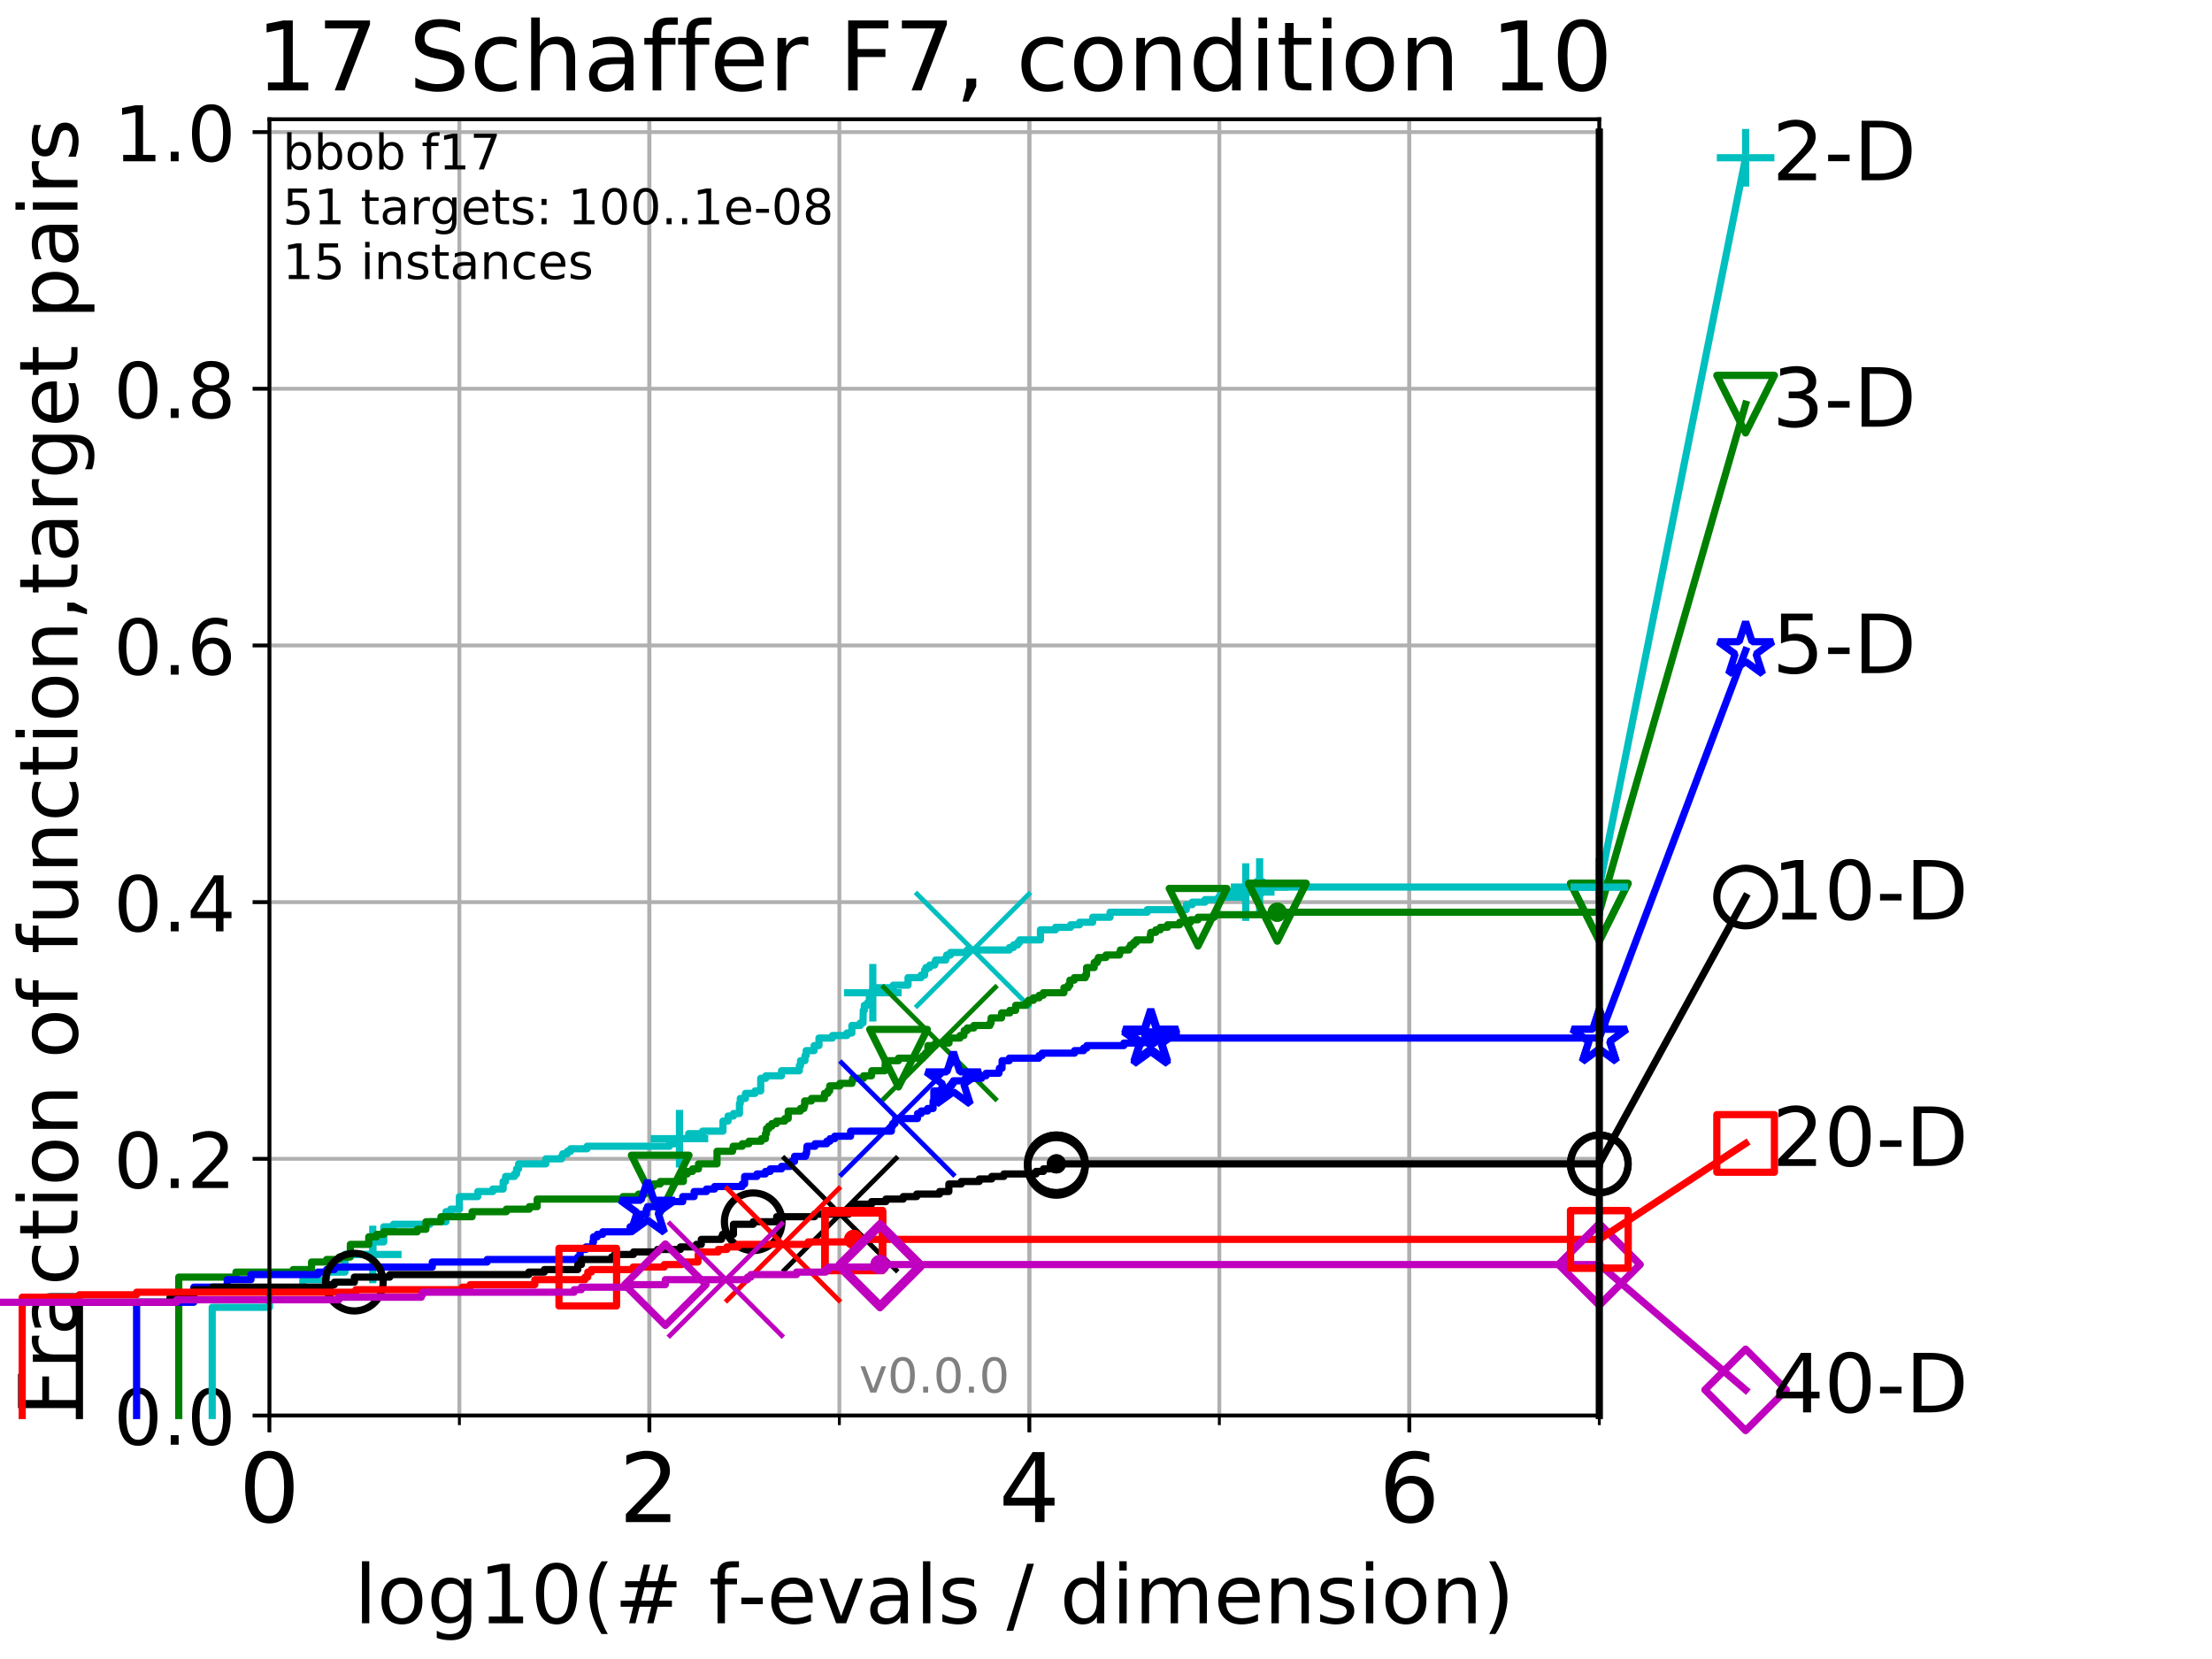 <?xml version="1.0" encoding="utf-8" standalone="no"?>
<!DOCTYPE svg PUBLIC "-//W3C//DTD SVG 1.1//EN"
  "http://www.w3.org/Graphics/SVG/1.1/DTD/svg11.dtd">
<!-- Created with matplotlib (http://matplotlib.org/) -->
<svg height="345.6pt" version="1.1" viewBox="0 0 460.8 345.6" width="460.8pt" xmlns="http://www.w3.org/2000/svg" xmlns:xlink="http://www.w3.org/1999/xlink">
 <defs>
  <style type="text/css">
*{stroke-linecap:butt;stroke-linejoin:round;}
  </style>
 </defs>
 <g id="figure_1">
  <g id="patch_1">
   <path d="M 0 345.6 
L 460.8 345.6 
L 460.8 0 
L 0 0 
z
" style="fill:#ffffff;"/>
  </g>
  <g id="axes_1">
   <g id="patch_2">
    <path d="M 56.12 294.88 
L 333.168 294.88 
L 333.168 24.84 
L 56.12 24.84 
z
" style="fill:#ffffff;"/>
   </g>
   <g id="matplotlib.axis_1">
    <g id="xtick_1">
     <g id="line2d_1">
      <path clip-path="url(#p4eaf32f72e)" d="M 56.12 294.88 
L 56.12 24.84 
" style="fill:none;stroke:#b0b0b0;stroke-linecap:square;stroke-width:0.8;"/>
     </g>
     <g id="line2d_2">
      <defs>
       <path d="M 0 0 
L 0 3.5 
" id="m498ec76ae4" style="stroke:#000000;stroke-width:0.8;"/>
      </defs>
      <g>
       <use style="stroke:#000000;stroke-width:0.8;" x="56.12" xlink:href="#m498ec76ae4" y="294.88"/>
      </g>
     </g>
     <g id="text_1">
      <!-- 0 -->
      <defs>
       <path d="M 31.781 66.406 
Q 24.172 66.406 20.328 58.906 
Q 16.5 51.422 16.5 36.375 
Q 16.5 21.391 20.328 13.891 
Q 24.172 6.391 31.781 6.391 
Q 39.453 6.391 43.281 13.891 
Q 47.125 21.391 47.125 36.375 
Q 47.125 51.422 43.281 58.906 
Q 39.453 66.406 31.781 66.406 
z
M 31.781 74.219 
Q 44.047 74.219 50.516 64.516 
Q 56.984 54.828 56.984 36.375 
Q 56.984 17.969 50.516 8.266 
Q 44.047 -1.422 31.781 -1.422 
Q 19.531 -1.422 13.062 8.266 
Q 6.594 17.969 6.594 36.375 
Q 6.594 54.828 13.062 64.516 
Q 19.531 74.219 31.781 74.219 
z
" id="DejaVuSans-30"/>
      </defs>
      <g transform="translate(49.758 317.077)scale(0.2 -0.2)">
       <use xlink:href="#DejaVuSans-30"/>
      </g>
     </g>
    </g>
    <g id="xtick_2">
     <g id="line2d_3">
      <path clip-path="url(#p4eaf32f72e)" d="M 135.277 294.88 
L 135.277 24.84 
" style="fill:none;stroke:#b0b0b0;stroke-linecap:square;stroke-width:0.8;"/>
     </g>
     <g id="line2d_4">
      <g>
       <use style="stroke:#000000;stroke-width:0.8;" x="135.277" xlink:href="#m498ec76ae4" y="294.88"/>
      </g>
     </g>
     <g id="text_2">
      <!-- 2 -->
      <defs>
       <path d="M 19.188 8.297 
L 53.609 8.297 
L 53.609 0 
L 7.328 0 
L 7.328 8.297 
Q 12.938 14.109 22.625 23.891 
Q 32.328 33.688 34.812 36.531 
Q 39.547 41.844 41.422 45.531 
Q 43.312 49.219 43.312 52.781 
Q 43.312 58.594 39.234 62.25 
Q 35.156 65.922 28.609 65.922 
Q 23.969 65.922 18.812 64.312 
Q 13.672 62.703 7.812 59.422 
L 7.812 69.391 
Q 13.766 71.781 18.938 73 
Q 24.125 74.219 28.422 74.219 
Q 39.75 74.219 46.484 68.547 
Q 53.219 62.891 53.219 53.422 
Q 53.219 48.922 51.531 44.891 
Q 49.859 40.875 45.406 35.406 
Q 44.188 33.984 37.641 27.219 
Q 31.109 20.453 19.188 8.297 
z
" id="DejaVuSans-32"/>
      </defs>
      <g transform="translate(128.914 317.077)scale(0.2 -0.2)">
       <use xlink:href="#DejaVuSans-32"/>
      </g>
     </g>
    </g>
    <g id="xtick_3">
     <g id="line2d_5">
      <path clip-path="url(#p4eaf32f72e)" d="M 214.433 294.88 
L 214.433 24.84 
" style="fill:none;stroke:#b0b0b0;stroke-linecap:square;stroke-width:0.8;"/>
     </g>
     <g id="line2d_6">
      <g>
       <use style="stroke:#000000;stroke-width:0.8;" x="214.433" xlink:href="#m498ec76ae4" y="294.88"/>
      </g>
     </g>
     <g id="text_3">
      <!-- 4 -->
      <defs>
       <path d="M 37.797 64.312 
L 12.891 25.391 
L 37.797 25.391 
z
M 35.203 72.906 
L 47.609 72.906 
L 47.609 25.391 
L 58.016 25.391 
L 58.016 17.188 
L 47.609 17.188 
L 47.609 0 
L 37.797 0 
L 37.797 17.188 
L 4.891 17.188 
L 4.891 26.703 
z
" id="DejaVuSans-34"/>
      </defs>
      <g transform="translate(208.071 317.077)scale(0.2 -0.2)">
       <use xlink:href="#DejaVuSans-34"/>
      </g>
     </g>
    </g>
    <g id="xtick_4">
     <g id="line2d_7">
      <path clip-path="url(#p4eaf32f72e)" d="M 293.59 294.88 
L 293.59 24.84 
" style="fill:none;stroke:#b0b0b0;stroke-linecap:square;stroke-width:0.8;"/>
     </g>
     <g id="line2d_8">
      <g>
       <use style="stroke:#000000;stroke-width:0.8;" x="293.59" xlink:href="#m498ec76ae4" y="294.88"/>
      </g>
     </g>
     <g id="text_4">
      <!-- 6 -->
      <defs>
       <path d="M 33.016 40.375 
Q 26.375 40.375 22.484 35.828 
Q 18.609 31.297 18.609 23.391 
Q 18.609 15.531 22.484 10.953 
Q 26.375 6.391 33.016 6.391 
Q 39.656 6.391 43.531 10.953 
Q 47.406 15.531 47.406 23.391 
Q 47.406 31.297 43.531 35.828 
Q 39.656 40.375 33.016 40.375 
z
M 52.594 71.297 
L 52.594 62.312 
Q 48.875 64.062 45.094 64.984 
Q 41.312 65.922 37.594 65.922 
Q 27.828 65.922 22.672 59.328 
Q 17.531 52.734 16.797 39.406 
Q 19.672 43.656 24.016 45.922 
Q 28.375 48.188 33.594 48.188 
Q 44.578 48.188 50.953 41.516 
Q 57.328 34.859 57.328 23.391 
Q 57.328 12.156 50.688 5.359 
Q 44.047 -1.422 33.016 -1.422 
Q 20.359 -1.422 13.672 8.266 
Q 6.984 17.969 6.984 36.375 
Q 6.984 53.656 15.188 63.938 
Q 23.391 74.219 37.203 74.219 
Q 40.922 74.219 44.703 73.484 
Q 48.484 72.75 52.594 71.297 
z
" id="DejaVuSans-36"/>
      </defs>
      <g transform="translate(287.227 317.077)scale(0.2 -0.2)">
       <use xlink:href="#DejaVuSans-36"/>
      </g>
     </g>
    </g>
    <g id="xtick_5">
     <g id="line2d_9">
      <path clip-path="url(#p4eaf32f72e)" d="M 56.12 294.88 
L 56.12 24.84 
" style="fill:none;stroke:#b0b0b0;stroke-linecap:square;stroke-width:0.8;"/>
     </g>
     <g id="line2d_10">
      <defs>
       <path d="M 0 0 
L 0 2 
" id="m2918c0f539" style="stroke:#000000;stroke-width:0.6;"/>
      </defs>
      <g>
       <use style="stroke:#000000;stroke-width:0.6;" x="56.12" xlink:href="#m2918c0f539" y="294.88"/>
      </g>
     </g>
    </g>
    <g id="xtick_6">
     <g id="line2d_11">
      <path clip-path="url(#p4eaf32f72e)" d="M 95.698 294.88 
L 95.698 24.84 
" style="fill:none;stroke:#b0b0b0;stroke-linecap:square;stroke-width:0.8;"/>
     </g>
     <g id="line2d_12">
      <g>
       <use style="stroke:#000000;stroke-width:0.6;" x="95.698" xlink:href="#m2918c0f539" y="294.88"/>
      </g>
     </g>
    </g>
    <g id="xtick_7">
     <g id="line2d_13">
      <path clip-path="url(#p4eaf32f72e)" d="M 135.277 294.88 
L 135.277 24.84 
" style="fill:none;stroke:#b0b0b0;stroke-linecap:square;stroke-width:0.8;"/>
     </g>
     <g id="line2d_14">
      <g>
       <use style="stroke:#000000;stroke-width:0.6;" x="135.277" xlink:href="#m2918c0f539" y="294.88"/>
      </g>
     </g>
    </g>
    <g id="xtick_8">
     <g id="line2d_15">
      <path clip-path="url(#p4eaf32f72e)" d="M 174.855 294.88 
L 174.855 24.84 
" style="fill:none;stroke:#b0b0b0;stroke-linecap:square;stroke-width:0.8;"/>
     </g>
     <g id="line2d_16">
      <g>
       <use style="stroke:#000000;stroke-width:0.6;" x="174.855" xlink:href="#m2918c0f539" y="294.88"/>
      </g>
     </g>
    </g>
    <g id="xtick_9">
     <g id="line2d_17">
      <path clip-path="url(#p4eaf32f72e)" d="M 214.433 294.88 
L 214.433 24.84 
" style="fill:none;stroke:#b0b0b0;stroke-linecap:square;stroke-width:0.8;"/>
     </g>
     <g id="line2d_18">
      <g>
       <use style="stroke:#000000;stroke-width:0.6;" x="214.433" xlink:href="#m2918c0f539" y="294.88"/>
      </g>
     </g>
    </g>
    <g id="xtick_10">
     <g id="line2d_19">
      <path clip-path="url(#p4eaf32f72e)" d="M 254.011 294.88 
L 254.011 24.84 
" style="fill:none;stroke:#b0b0b0;stroke-linecap:square;stroke-width:0.8;"/>
     </g>
     <g id="line2d_20">
      <g>
       <use style="stroke:#000000;stroke-width:0.6;" x="254.011" xlink:href="#m2918c0f539" y="294.88"/>
      </g>
     </g>
    </g>
    <g id="xtick_11">
     <g id="line2d_21">
      <path clip-path="url(#p4eaf32f72e)" d="M 293.59 294.88 
L 293.59 24.84 
" style="fill:none;stroke:#b0b0b0;stroke-linecap:square;stroke-width:0.8;"/>
     </g>
     <g id="line2d_22">
      <g>
       <use style="stroke:#000000;stroke-width:0.6;" x="293.59" xlink:href="#m2918c0f539" y="294.88"/>
      </g>
     </g>
    </g>
    <g id="xtick_12">
     <g id="line2d_23">
      <path clip-path="url(#p4eaf32f72e)" d="M 333.168 294.88 
L 333.168 24.84 
" style="fill:none;stroke:#b0b0b0;stroke-linecap:square;stroke-width:0.8;"/>
     </g>
     <g id="line2d_24">
      <g>
       <use style="stroke:#000000;stroke-width:0.6;" x="333.168" xlink:href="#m2918c0f539" y="294.88"/>
      </g>
     </g>
    </g>
    <g id="text_5">
     <!-- log10(# f-evals / dimension) -->
     <defs>
      <path d="M 9.422 75.984 
L 18.406 75.984 
L 18.406 0 
L 9.422 0 
z
" id="DejaVuSans-6c"/>
      <path d="M 30.609 48.391 
Q 23.391 48.391 19.188 42.75 
Q 14.984 37.109 14.984 27.297 
Q 14.984 17.484 19.156 11.844 
Q 23.344 6.203 30.609 6.203 
Q 37.797 6.203 41.984 11.859 
Q 46.188 17.531 46.188 27.297 
Q 46.188 37.016 41.984 42.703 
Q 37.797 48.391 30.609 48.391 
z
M 30.609 56 
Q 42.328 56 49.016 48.375 
Q 55.719 40.766 55.719 27.297 
Q 55.719 13.875 49.016 6.219 
Q 42.328 -1.422 30.609 -1.422 
Q 18.844 -1.422 12.172 6.219 
Q 5.516 13.875 5.516 27.297 
Q 5.516 40.766 12.172 48.375 
Q 18.844 56 30.609 56 
z
" id="DejaVuSans-6f"/>
      <path d="M 45.406 27.984 
Q 45.406 37.75 41.375 43.109 
Q 37.359 48.484 30.078 48.484 
Q 22.859 48.484 18.828 43.109 
Q 14.797 37.75 14.797 27.984 
Q 14.797 18.266 18.828 12.891 
Q 22.859 7.516 30.078 7.516 
Q 37.359 7.516 41.375 12.891 
Q 45.406 18.266 45.406 27.984 
z
M 54.391 6.781 
Q 54.391 -7.172 48.188 -13.984 
Q 42 -20.797 29.203 -20.797 
Q 24.469 -20.797 20.266 -20.094 
Q 16.062 -19.391 12.109 -17.922 
L 12.109 -9.188 
Q 16.062 -11.328 19.922 -12.344 
Q 23.781 -13.375 27.781 -13.375 
Q 36.625 -13.375 41.016 -8.766 
Q 45.406 -4.156 45.406 5.172 
L 45.406 9.625 
Q 42.625 4.781 38.281 2.391 
Q 33.938 0 27.875 0 
Q 17.828 0 11.672 7.656 
Q 5.516 15.328 5.516 27.984 
Q 5.516 40.672 11.672 48.328 
Q 17.828 56 27.875 56 
Q 33.938 56 38.281 53.609 
Q 42.625 51.219 45.406 46.391 
L 45.406 54.688 
L 54.391 54.688 
z
" id="DejaVuSans-67"/>
      <path d="M 12.406 8.297 
L 28.516 8.297 
L 28.516 63.922 
L 10.984 60.406 
L 10.984 69.391 
L 28.422 72.906 
L 38.281 72.906 
L 38.281 8.297 
L 54.391 8.297 
L 54.391 0 
L 12.406 0 
z
" id="DejaVuSans-31"/>
      <path d="M 31 75.875 
Q 24.469 64.656 21.281 53.656 
Q 18.109 42.672 18.109 31.391 
Q 18.109 20.125 21.312 9.062 
Q 24.516 -2 31 -13.188 
L 23.188 -13.188 
Q 15.875 -1.703 12.234 9.375 
Q 8.594 20.453 8.594 31.391 
Q 8.594 42.281 12.203 53.312 
Q 15.828 64.359 23.188 75.875 
z
" id="DejaVuSans-28"/>
      <path d="M 51.125 44 
L 36.922 44 
L 32.812 27.688 
L 47.125 27.688 
z
M 43.797 71.781 
L 38.719 51.516 
L 52.984 51.516 
L 58.109 71.781 
L 65.922 71.781 
L 60.891 51.516 
L 76.125 51.516 
L 76.125 44 
L 58.984 44 
L 54.984 27.688 
L 70.516 27.688 
L 70.516 20.219 
L 53.078 20.219 
L 48 0 
L 40.188 0 
L 45.219 20.219 
L 30.906 20.219 
L 25.875 0 
L 18.016 0 
L 23.094 20.219 
L 7.719 20.219 
L 7.719 27.688 
L 24.906 27.688 
L 29 44 
L 13.281 44 
L 13.281 51.516 
L 30.906 51.516 
L 35.891 71.781 
z
" id="DejaVuSans-23"/>
      <path id="DejaVuSans-20"/>
      <path d="M 37.109 75.984 
L 37.109 68.5 
L 28.516 68.5 
Q 23.688 68.5 21.797 66.547 
Q 19.922 64.594 19.922 59.516 
L 19.922 54.688 
L 34.719 54.688 
L 34.719 47.703 
L 19.922 47.703 
L 19.922 0 
L 10.891 0 
L 10.891 47.703 
L 2.297 47.703 
L 2.297 54.688 
L 10.891 54.688 
L 10.891 58.5 
Q 10.891 67.625 15.141 71.797 
Q 19.391 75.984 28.609 75.984 
z
" id="DejaVuSans-66"/>
      <path d="M 4.891 31.391 
L 31.203 31.391 
L 31.203 23.391 
L 4.891 23.391 
z
" id="DejaVuSans-2d"/>
      <path d="M 56.203 29.594 
L 56.203 25.203 
L 14.891 25.203 
Q 15.484 15.922 20.484 11.062 
Q 25.484 6.203 34.422 6.203 
Q 39.594 6.203 44.453 7.469 
Q 49.312 8.734 54.109 11.281 
L 54.109 2.781 
Q 49.266 0.734 44.188 -0.344 
Q 39.109 -1.422 33.891 -1.422 
Q 20.797 -1.422 13.156 6.188 
Q 5.516 13.812 5.516 26.812 
Q 5.516 40.234 12.766 48.109 
Q 20.016 56 32.328 56 
Q 43.359 56 49.781 48.891 
Q 56.203 41.797 56.203 29.594 
z
M 47.219 32.234 
Q 47.125 39.594 43.094 43.984 
Q 39.062 48.391 32.422 48.391 
Q 24.906 48.391 20.391 44.141 
Q 15.875 39.891 15.188 32.172 
z
" id="DejaVuSans-65"/>
      <path d="M 2.984 54.688 
L 12.5 54.688 
L 29.594 8.797 
L 46.688 54.688 
L 56.203 54.688 
L 35.688 0 
L 23.484 0 
z
" id="DejaVuSans-76"/>
      <path d="M 34.281 27.484 
Q 23.391 27.484 19.188 25 
Q 14.984 22.516 14.984 16.5 
Q 14.984 11.719 18.141 8.906 
Q 21.297 6.109 26.703 6.109 
Q 34.188 6.109 38.703 11.406 
Q 43.219 16.703 43.219 25.484 
L 43.219 27.484 
z
M 52.203 31.203 
L 52.203 0 
L 43.219 0 
L 43.219 8.297 
Q 40.141 3.328 35.547 0.953 
Q 30.953 -1.422 24.312 -1.422 
Q 15.922 -1.422 10.953 3.297 
Q 6 8.016 6 15.922 
Q 6 25.141 12.172 29.828 
Q 18.359 34.516 30.609 34.516 
L 43.219 34.516 
L 43.219 35.406 
Q 43.219 41.609 39.141 45 
Q 35.062 48.391 27.688 48.391 
Q 23 48.391 18.547 47.266 
Q 14.109 46.141 10.016 43.891 
L 10.016 52.203 
Q 14.938 54.109 19.578 55.047 
Q 24.219 56 28.609 56 
Q 40.484 56 46.344 49.844 
Q 52.203 43.703 52.203 31.203 
z
" id="DejaVuSans-61"/>
      <path d="M 44.281 53.078 
L 44.281 44.578 
Q 40.484 46.531 36.375 47.5 
Q 32.281 48.484 27.875 48.484 
Q 21.188 48.484 17.844 46.438 
Q 14.5 44.391 14.5 40.281 
Q 14.5 37.156 16.891 35.375 
Q 19.281 33.594 26.516 31.984 
L 29.594 31.297 
Q 39.156 29.25 43.188 25.516 
Q 47.219 21.781 47.219 15.094 
Q 47.219 7.469 41.188 3.016 
Q 35.156 -1.422 24.609 -1.422 
Q 20.219 -1.422 15.453 -0.562 
Q 10.688 0.297 5.422 2 
L 5.422 11.281 
Q 10.406 8.688 15.234 7.391 
Q 20.062 6.109 24.812 6.109 
Q 31.156 6.109 34.562 8.281 
Q 37.984 10.453 37.984 14.406 
Q 37.984 18.062 35.516 20.016 
Q 33.062 21.969 24.703 23.781 
L 21.578 24.516 
Q 13.234 26.266 9.516 29.906 
Q 5.812 33.547 5.812 39.891 
Q 5.812 47.609 11.281 51.797 
Q 16.75 56 26.812 56 
Q 31.781 56 36.172 55.266 
Q 40.578 54.547 44.281 53.078 
z
" id="DejaVuSans-73"/>
      <path d="M 25.391 72.906 
L 33.688 72.906 
L 8.297 -9.281 
L 0 -9.281 
z
" id="DejaVuSans-2f"/>
      <path d="M 45.406 46.391 
L 45.406 75.984 
L 54.391 75.984 
L 54.391 0 
L 45.406 0 
L 45.406 8.203 
Q 42.578 3.328 38.25 0.953 
Q 33.938 -1.422 27.875 -1.422 
Q 17.969 -1.422 11.734 6.484 
Q 5.516 14.406 5.516 27.297 
Q 5.516 40.188 11.734 48.094 
Q 17.969 56 27.875 56 
Q 33.938 56 38.25 53.625 
Q 42.578 51.266 45.406 46.391 
z
M 14.797 27.297 
Q 14.797 17.391 18.875 11.75 
Q 22.953 6.109 30.078 6.109 
Q 37.203 6.109 41.297 11.75 
Q 45.406 17.391 45.406 27.297 
Q 45.406 37.203 41.297 42.844 
Q 37.203 48.484 30.078 48.484 
Q 22.953 48.484 18.875 42.844 
Q 14.797 37.203 14.797 27.297 
z
" id="DejaVuSans-64"/>
      <path d="M 9.422 54.688 
L 18.406 54.688 
L 18.406 0 
L 9.422 0 
z
M 9.422 75.984 
L 18.406 75.984 
L 18.406 64.594 
L 9.422 64.594 
z
" id="DejaVuSans-69"/>
      <path d="M 52 44.188 
Q 55.375 50.25 60.062 53.125 
Q 64.75 56 71.094 56 
Q 79.641 56 84.281 50.016 
Q 88.922 44.047 88.922 33.016 
L 88.922 0 
L 79.891 0 
L 79.891 32.719 
Q 79.891 40.578 77.094 44.375 
Q 74.312 48.188 68.609 48.188 
Q 61.625 48.188 57.562 43.547 
Q 53.516 38.922 53.516 30.906 
L 53.516 0 
L 44.484 0 
L 44.484 32.719 
Q 44.484 40.625 41.703 44.406 
Q 38.922 48.188 33.109 48.188 
Q 26.219 48.188 22.156 43.531 
Q 18.109 38.875 18.109 30.906 
L 18.109 0 
L 9.078 0 
L 9.078 54.688 
L 18.109 54.688 
L 18.109 46.188 
Q 21.188 51.219 25.484 53.609 
Q 29.781 56 35.688 56 
Q 41.656 56 45.828 52.969 
Q 50 49.953 52 44.188 
z
" id="DejaVuSans-6d"/>
      <path d="M 54.891 33.016 
L 54.891 0 
L 45.906 0 
L 45.906 32.719 
Q 45.906 40.484 42.875 44.328 
Q 39.844 48.188 33.797 48.188 
Q 26.516 48.188 22.312 43.547 
Q 18.109 38.922 18.109 30.906 
L 18.109 0 
L 9.078 0 
L 9.078 54.688 
L 18.109 54.688 
L 18.109 46.188 
Q 21.344 51.125 25.703 53.562 
Q 30.078 56 35.797 56 
Q 45.219 56 50.047 50.172 
Q 54.891 44.344 54.891 33.016 
z
" id="DejaVuSans-6e"/>
      <path d="M 8.016 75.875 
L 15.828 75.875 
Q 23.141 64.359 26.781 53.312 
Q 30.422 42.281 30.422 31.391 
Q 30.422 20.453 26.781 9.375 
Q 23.141 -1.703 15.828 -13.188 
L 8.016 -13.188 
Q 14.5 -2 17.703 9.062 
Q 20.906 20.125 20.906 31.391 
Q 20.906 42.672 17.703 53.656 
Q 14.5 64.656 8.016 75.875 
z
" id="DejaVuSans-29"/>
     </defs>
     <g transform="translate(73.803 338.154)scale(0.17 -0.17)">
      <use xlink:href="#DejaVuSans-6c"/>
      <use x="27.783" xlink:href="#DejaVuSans-6f"/>
      <use x="88.965" xlink:href="#DejaVuSans-67"/>
      <use x="152.441" xlink:href="#DejaVuSans-31"/>
      <use x="216.064" xlink:href="#DejaVuSans-30"/>
      <use x="279.688" xlink:href="#DejaVuSans-28"/>
      <use x="318.701" xlink:href="#DejaVuSans-23"/>
      <use x="402.49" xlink:href="#DejaVuSans-20"/>
      <use x="434.277" xlink:href="#DejaVuSans-66"/>
      <use x="469.404" xlink:href="#DejaVuSans-2d"/>
      <use x="505.488" xlink:href="#DejaVuSans-65"/>
      <use x="567.012" xlink:href="#DejaVuSans-76"/>
      <use x="626.191" xlink:href="#DejaVuSans-61"/>
      <use x="687.471" xlink:href="#DejaVuSans-6c"/>
      <use x="715.254" xlink:href="#DejaVuSans-73"/>
      <use x="767.354" xlink:href="#DejaVuSans-20"/>
      <use x="799.141" xlink:href="#DejaVuSans-2f"/>
      <use x="832.832" xlink:href="#DejaVuSans-20"/>
      <use x="864.619" xlink:href="#DejaVuSans-64"/>
      <use x="928.096" xlink:href="#DejaVuSans-69"/>
      <use x="955.879" xlink:href="#DejaVuSans-6d"/>
      <use x="1053.291" xlink:href="#DejaVuSans-65"/>
      <use x="1114.814" xlink:href="#DejaVuSans-6e"/>
      <use x="1178.193" xlink:href="#DejaVuSans-73"/>
      <use x="1230.293" xlink:href="#DejaVuSans-69"/>
      <use x="1258.076" xlink:href="#DejaVuSans-6f"/>
      <use x="1319.258" xlink:href="#DejaVuSans-6e"/>
      <use x="1382.637" xlink:href="#DejaVuSans-29"/>
     </g>
    </g>
   </g>
   <g id="matplotlib.axis_2">
    <g id="ytick_1">
     <g id="line2d_25">
      <path clip-path="url(#p4eaf32f72e)" d="M 56.12 294.88 
L 333.168 294.88 
" style="fill:none;stroke:#b0b0b0;stroke-linecap:square;stroke-width:0.8;"/>
     </g>
     <g id="line2d_26">
      <defs>
       <path d="M 0 0 
L -3.5 0 
" id="md685494c18" style="stroke:#000000;stroke-width:0.8;"/>
      </defs>
      <g>
       <use style="stroke:#000000;stroke-width:0.8;" x="56.12" xlink:href="#md685494c18" y="294.88"/>
      </g>
     </g>
     <g id="text_6">
      <!-- 0.0 -->
      <defs>
       <path d="M 10.688 12.406 
L 21 12.406 
L 21 0 
L 10.688 0 
z
" id="DejaVuSans-2e"/>
      </defs>
      <g transform="translate(23.675 300.959)scale(0.16 -0.16)">
       <use xlink:href="#DejaVuSans-30"/>
       <use x="63.623" xlink:href="#DejaVuSans-2e"/>
       <use x="95.41" xlink:href="#DejaVuSans-30"/>
      </g>
     </g>
    </g>
    <g id="ytick_2">
     <g id="line2d_27">
      <path clip-path="url(#p4eaf32f72e)" d="M 56.12 241.407 
L 333.168 241.407 
" style="fill:none;stroke:#b0b0b0;stroke-linecap:square;stroke-width:0.8;"/>
     </g>
     <g id="line2d_28">
      <g>
       <use style="stroke:#000000;stroke-width:0.8;" x="56.12" xlink:href="#md685494c18" y="241.407"/>
      </g>
     </g>
     <g id="text_7">
      <!-- 0.2 -->
      <g transform="translate(23.675 247.485)scale(0.16 -0.16)">
       <use xlink:href="#DejaVuSans-30"/>
       <use x="63.623" xlink:href="#DejaVuSans-2e"/>
       <use x="95.41" xlink:href="#DejaVuSans-32"/>
      </g>
     </g>
    </g>
    <g id="ytick_3">
     <g id="line2d_29">
      <path clip-path="url(#p4eaf32f72e)" d="M 56.12 187.933 
L 333.168 187.933 
" style="fill:none;stroke:#b0b0b0;stroke-linecap:square;stroke-width:0.8;"/>
     </g>
     <g id="line2d_30">
      <g>
       <use style="stroke:#000000;stroke-width:0.8;" x="56.12" xlink:href="#md685494c18" y="187.933"/>
      </g>
     </g>
     <g id="text_8">
      <!-- 0.4 -->
      <g transform="translate(23.675 194.012)scale(0.16 -0.16)">
       <use xlink:href="#DejaVuSans-30"/>
       <use x="63.623" xlink:href="#DejaVuSans-2e"/>
       <use x="95.41" xlink:href="#DejaVuSans-34"/>
      </g>
     </g>
    </g>
    <g id="ytick_4">
     <g id="line2d_31">
      <path clip-path="url(#p4eaf32f72e)" d="M 56.12 134.46 
L 333.168 134.46 
" style="fill:none;stroke:#b0b0b0;stroke-linecap:square;stroke-width:0.8;"/>
     </g>
     <g id="line2d_32">
      <g>
       <use style="stroke:#000000;stroke-width:0.8;" x="56.12" xlink:href="#md685494c18" y="134.46"/>
      </g>
     </g>
     <g id="text_9">
      <!-- 0.6 -->
      <g transform="translate(23.675 140.539)scale(0.16 -0.16)">
       <use xlink:href="#DejaVuSans-30"/>
       <use x="63.623" xlink:href="#DejaVuSans-2e"/>
       <use x="95.41" xlink:href="#DejaVuSans-36"/>
      </g>
     </g>
    </g>
    <g id="ytick_5">
     <g id="line2d_33">
      <path clip-path="url(#p4eaf32f72e)" d="M 56.12 80.987 
L 333.168 80.987 
" style="fill:none;stroke:#b0b0b0;stroke-linecap:square;stroke-width:0.8;"/>
     </g>
     <g id="line2d_34">
      <g>
       <use style="stroke:#000000;stroke-width:0.8;" x="56.12" xlink:href="#md685494c18" y="80.987"/>
      </g>
     </g>
     <g id="text_10">
      <!-- 0.8 -->
      <defs>
       <path d="M 31.781 34.625 
Q 24.75 34.625 20.719 30.859 
Q 16.703 27.094 16.703 20.516 
Q 16.703 13.922 20.719 10.156 
Q 24.75 6.391 31.781 6.391 
Q 38.812 6.391 42.859 10.172 
Q 46.922 13.969 46.922 20.516 
Q 46.922 27.094 42.891 30.859 
Q 38.875 34.625 31.781 34.625 
z
M 21.922 38.812 
Q 15.578 40.375 12.031 44.719 
Q 8.5 49.078 8.5 55.328 
Q 8.5 64.062 14.719 69.141 
Q 20.953 74.219 31.781 74.219 
Q 42.672 74.219 48.875 69.141 
Q 55.078 64.062 55.078 55.328 
Q 55.078 49.078 51.531 44.719 
Q 48 40.375 41.703 38.812 
Q 48.828 37.156 52.797 32.312 
Q 56.781 27.484 56.781 20.516 
Q 56.781 9.906 50.312 4.234 
Q 43.844 -1.422 31.781 -1.422 
Q 19.734 -1.422 13.25 4.234 
Q 6.781 9.906 6.781 20.516 
Q 6.781 27.484 10.781 32.312 
Q 14.797 37.156 21.922 38.812 
z
M 18.312 54.391 
Q 18.312 48.734 21.844 45.562 
Q 25.391 42.391 31.781 42.391 
Q 38.141 42.391 41.719 45.562 
Q 45.312 48.734 45.312 54.391 
Q 45.312 60.062 41.719 63.234 
Q 38.141 66.406 31.781 66.406 
Q 25.391 66.406 21.844 63.234 
Q 18.312 60.062 18.312 54.391 
z
" id="DejaVuSans-38"/>
      </defs>
      <g transform="translate(23.675 87.066)scale(0.16 -0.16)">
       <use xlink:href="#DejaVuSans-30"/>
       <use x="63.623" xlink:href="#DejaVuSans-2e"/>
       <use x="95.41" xlink:href="#DejaVuSans-38"/>
      </g>
     </g>
    </g>
    <g id="ytick_6">
     <g id="line2d_35">
      <path clip-path="url(#p4eaf32f72e)" d="M 56.12 27.514 
L 333.168 27.514 
" style="fill:none;stroke:#b0b0b0;stroke-linecap:square;stroke-width:0.8;"/>
     </g>
     <g id="line2d_36">
      <g>
       <use style="stroke:#000000;stroke-width:0.8;" x="56.12" xlink:href="#md685494c18" y="27.514"/>
      </g>
     </g>
     <g id="text_11">
      <!-- 1.0 -->
      <g transform="translate(23.675 33.592)scale(0.16 -0.16)">
       <use xlink:href="#DejaVuSans-31"/>
       <use x="63.623" xlink:href="#DejaVuSans-2e"/>
       <use x="95.41" xlink:href="#DejaVuSans-30"/>
      </g>
     </g>
    </g>
    <g id="text_12">
     <!-- Fraction of function,target pairs -->
     <defs>
      <path d="M 9.812 72.906 
L 51.703 72.906 
L 51.703 64.594 
L 19.672 64.594 
L 19.672 43.109 
L 48.578 43.109 
L 48.578 34.812 
L 19.672 34.812 
L 19.672 0 
L 9.812 0 
z
" id="DejaVuSans-46"/>
      <path d="M 41.109 46.297 
Q 39.594 47.172 37.812 47.578 
Q 36.031 48 33.891 48 
Q 26.266 48 22.188 43.047 
Q 18.109 38.094 18.109 28.812 
L 18.109 0 
L 9.078 0 
L 9.078 54.688 
L 18.109 54.688 
L 18.109 46.188 
Q 20.953 51.172 25.484 53.578 
Q 30.031 56 36.531 56 
Q 37.453 56 38.578 55.875 
Q 39.703 55.766 41.062 55.516 
z
" id="DejaVuSans-72"/>
      <path d="M 48.781 52.594 
L 48.781 44.188 
Q 44.969 46.297 41.141 47.344 
Q 37.312 48.391 33.406 48.391 
Q 24.656 48.391 19.812 42.844 
Q 14.984 37.312 14.984 27.297 
Q 14.984 17.281 19.812 11.734 
Q 24.656 6.203 33.406 6.203 
Q 37.312 6.203 41.141 7.25 
Q 44.969 8.297 48.781 10.406 
L 48.781 2.094 
Q 45.016 0.344 40.984 -0.531 
Q 36.969 -1.422 32.422 -1.422 
Q 20.062 -1.422 12.781 6.344 
Q 5.516 14.109 5.516 27.297 
Q 5.516 40.672 12.859 48.328 
Q 20.219 56 33.016 56 
Q 37.156 56 41.109 55.141 
Q 45.062 54.297 48.781 52.594 
z
" id="DejaVuSans-63"/>
      <path d="M 18.312 70.219 
L 18.312 54.688 
L 36.812 54.688 
L 36.812 47.703 
L 18.312 47.703 
L 18.312 18.016 
Q 18.312 11.328 20.141 9.422 
Q 21.969 7.516 27.594 7.516 
L 36.812 7.516 
L 36.812 0 
L 27.594 0 
Q 17.188 0 13.234 3.875 
Q 9.281 7.766 9.281 18.016 
L 9.281 47.703 
L 2.688 47.703 
L 2.688 54.688 
L 9.281 54.688 
L 9.281 70.219 
z
" id="DejaVuSans-74"/>
      <path d="M 8.5 21.578 
L 8.5 54.688 
L 17.484 54.688 
L 17.484 21.922 
Q 17.484 14.156 20.5 10.266 
Q 23.531 6.391 29.594 6.391 
Q 36.859 6.391 41.078 11.031 
Q 45.312 15.672 45.312 23.688 
L 45.312 54.688 
L 54.297 54.688 
L 54.297 0 
L 45.312 0 
L 45.312 8.406 
Q 42.047 3.422 37.719 1 
Q 33.406 -1.422 27.688 -1.422 
Q 18.266 -1.422 13.375 4.438 
Q 8.5 10.297 8.5 21.578 
z
M 31.109 56 
z
" id="DejaVuSans-75"/>
      <path d="M 11.719 12.406 
L 22.016 12.406 
L 22.016 4 
L 14.016 -11.625 
L 7.719 -11.625 
L 11.719 4 
z
" id="DejaVuSans-2c"/>
      <path d="M 18.109 8.203 
L 18.109 -20.797 
L 9.078 -20.797 
L 9.078 54.688 
L 18.109 54.688 
L 18.109 46.391 
Q 20.953 51.266 25.266 53.625 
Q 29.594 56 35.594 56 
Q 45.562 56 51.781 48.094 
Q 58.016 40.188 58.016 27.297 
Q 58.016 14.406 51.781 6.484 
Q 45.562 -1.422 35.594 -1.422 
Q 29.594 -1.422 25.266 0.953 
Q 20.953 3.328 18.109 8.203 
z
M 48.688 27.297 
Q 48.688 37.203 44.609 42.844 
Q 40.531 48.484 33.406 48.484 
Q 26.266 48.484 22.188 42.844 
Q 18.109 37.203 18.109 27.297 
Q 18.109 17.391 22.188 11.75 
Q 26.266 6.109 33.406 6.109 
Q 40.531 6.109 44.609 11.75 
Q 48.688 17.391 48.688 27.297 
z
" id="DejaVuSans-70"/>
     </defs>
     <g transform="translate(16.14 294.999)rotate(-90)scale(0.17 -0.17)">
      <use xlink:href="#DejaVuSans-46"/>
      <use x="57.41" xlink:href="#DejaVuSans-72"/>
      <use x="98.523" xlink:href="#DejaVuSans-61"/>
      <use x="159.803" xlink:href="#DejaVuSans-63"/>
      <use x="214.783" xlink:href="#DejaVuSans-74"/>
      <use x="253.992" xlink:href="#DejaVuSans-69"/>
      <use x="281.775" xlink:href="#DejaVuSans-6f"/>
      <use x="342.957" xlink:href="#DejaVuSans-6e"/>
      <use x="406.336" xlink:href="#DejaVuSans-20"/>
      <use x="438.123" xlink:href="#DejaVuSans-6f"/>
      <use x="499.305" xlink:href="#DejaVuSans-66"/>
      <use x="534.51" xlink:href="#DejaVuSans-20"/>
      <use x="566.297" xlink:href="#DejaVuSans-66"/>
      <use x="601.502" xlink:href="#DejaVuSans-75"/>
      <use x="664.881" xlink:href="#DejaVuSans-6e"/>
      <use x="728.26" xlink:href="#DejaVuSans-63"/>
      <use x="783.24" xlink:href="#DejaVuSans-74"/>
      <use x="822.449" xlink:href="#DejaVuSans-69"/>
      <use x="850.232" xlink:href="#DejaVuSans-6f"/>
      <use x="911.414" xlink:href="#DejaVuSans-6e"/>
      <use x="974.793" xlink:href="#DejaVuSans-2c"/>
      <use x="1006.58" xlink:href="#DejaVuSans-74"/>
      <use x="1045.789" xlink:href="#DejaVuSans-61"/>
      <use x="1107.068" xlink:href="#DejaVuSans-72"/>
      <use x="1148.166" xlink:href="#DejaVuSans-67"/>
      <use x="1211.643" xlink:href="#DejaVuSans-65"/>
      <use x="1273.166" xlink:href="#DejaVuSans-74"/>
      <use x="1312.375" xlink:href="#DejaVuSans-20"/>
      <use x="1344.162" xlink:href="#DejaVuSans-70"/>
      <use x="1407.639" xlink:href="#DejaVuSans-61"/>
      <use x="1468.918" xlink:href="#DejaVuSans-69"/>
      <use x="1496.701" xlink:href="#DejaVuSans-72"/>
      <use x="1537.814" xlink:href="#DejaVuSans-73"/>
     </g>
    </g>
   </g>
   <g id="line2d_37">
    <defs>
     <path d="M 0 1.5 
C 0.398 1.5 0.779 1.342 1.061 1.061 
C 1.342 0.779 1.5 0.398 1.5 0 
C 1.5 -0.398 1.342 -0.779 1.061 -1.061 
C 0.779 -1.342 0.398 -1.5 0 -1.5 
C -0.398 -1.5 -0.779 -1.342 -1.061 -1.061 
C -1.342 -0.779 -1.5 -0.398 -1.5 0 
C -1.5 0.398 -1.342 0.779 -1.061 1.061 
C -0.779 1.342 -0.398 1.5 0 1.5 
z
" id="m246d37aeb5" style="stroke:#00bfbf;"/>
    </defs>
    <g>
     <use style="fill:#00bfbf;stroke:#00bfbf;" x="262.404" xlink:href="#m246d37aeb5" y="184.788"/>
     <use style="fill:#00bfbf;stroke:#00bfbf;" x="262.404" xlink:href="#m246d37aeb5" y="184.788"/>
    </g>
   </g>
   <g id="line2d_38">
    <path d="M 44.206 294.88 
L 44.206 272.337 
L 56.12 272.337 
L 56.12 268.668 
L 63.089 268.668 
L 63.089 266.571 
L 68.034 266.571 
L 68.034 264.998 
L 71.87 264.998 
L 71.87 261.328 
L 77.653 261.328 
L 77.653 258.707 
L 79.949 258.707 
L 79.949 255.561 
L 81.973 255.561 
L 81.973 255.037 
L 89.568 255.037 
L 89.568 254.513 
L 92.905 254.513 
L 92.905 252.416 
L 93.887 252.416 
L 93.887 251.892 
L 95.698 251.892 
L 95.698 249.27 
L 99.534 249.27 
L 99.534 248.222 
L 102.668 248.222 
L 102.668 247.698 
L 104.819 247.698 
L 104.819 246.125 
L 105.317 246.125 
L 105.317 245.076 
L 107.177 245.076 
L 107.177 244.552 
L 107.613 244.552 
L 107.613 243.504 
L 108.037 243.504 
L 108.037 242.455 
L 113.7 242.455 
L 113.7 241.407 
L 116.984 241.407 
L 116.984 240.882 
L 117.232 240.882 
L 117.232 240.358 
L 118.187 240.358 
L 118.187 239.834 
L 118.87 239.834 
L 118.87 239.31 
L 122.299 239.31 
L 122.299 238.785 
L 139.452 238.785 
L 139.452 238.261 
L 140.75 238.261 
L 140.75 237.737 
L 141.544 237.737 
L 141.544 237.213 
L 143.462 237.213 
L 143.462 236.164 
L 146.354 236.164 
L 146.354 235.64 
L 150.609 235.64 
L 150.609 233.543 
L 151.667 233.543 
L 151.667 232.495 
L 152.789 232.495 
L 152.789 231.97 
L 154.045 231.97 
L 154.045 229.873 
L 154.217 229.873 
L 154.217 228.825 
L 155.296 228.825 
L 155.296 227.776 
L 157.294 227.776 
L 157.294 227.252 
L 158.47 227.252 
L 158.47 224.631 
L 159.55 224.631 
L 159.55 224.107 
L 162.803 224.107 
L 162.803 223.058 
L 166.513 223.058 
L 166.513 222.01 
L 166.762 222.01 
L 166.762 220.961 
L 167.687 220.961 
L 167.687 219.913 
L 167.933 219.913 
L 167.933 218.864 
L 169.598 218.864 
L 169.598 217.816 
L 170.606 217.816 
L 170.606 216.243 
L 173.422 216.243 
L 173.422 215.719 
L 176.415 215.719 
L 176.415 215.194 
L 177.458 215.194 
L 177.458 213.622 
L 179.218 213.622 
L 179.218 213.097 
L 179.776 213.097 
L 179.834 210.476 
L 180.058 210.476 
L 180.058 209.428 
L 180.7 209.428 
L 180.7 208.903 
L 181.105 208.903 
L 181.105 206.806 
L 181.819 206.806 
L 181.819 205.758 
L 186.085 205.758 
L 186.085 205.234 
L 189.156 205.234 
L 189.156 203.661 
L 191.87 203.661 
L 191.87 203.137 
L 192.614 203.137 
L 192.614 202.088 
L 192.887 202.088 
L 192.887 201.564 
L 193.672 201.564 
L 193.672 201.04 
L 194.702 201.04 
L 194.702 200.515 
L 194.901 200.515 
L 194.901 199.991 
L 197.029 199.991 
L 197.029 199.467 
L 197.215 199.467 
L 197.215 198.943 
L 197.997 198.943 
L 197.997 198.418 
L 201.49 198.418 
L 201.49 197.894 
L 210.295 197.894 
L 210.295 197.37 
L 211.148 197.37 
L 211.148 196.846 
L 212.007 196.846 
L 212.007 196.321 
L 212.418 196.321 
L 212.418 195.797 
L 216.741 195.797 
L 216.741 193.7 
L 219.887 193.7 
L 219.887 193.176 
L 223.028 193.176 
L 223.028 192.652 
L 224.878 192.652 
L 224.878 192.127 
L 227.621 192.127 
L 227.621 191.079 
L 231.242 191.079 
L 231.242 190.03 
L 238.994 190.03 
L 238.994 189.506 
L 247.126 189.506 
L 247.126 188.458 
L 248.375 188.458 
L 248.375 187.933 
L 251.018 187.933 
L 251.018 187.409 
L 253.868 187.409 
L 253.868 186.885 
L 258.868 186.885 
L 258.868 186.361 
L 259.51 186.361 
L 259.51 185.836 
L 260.727 185.836 
L 260.727 185.312 
L 262.404 185.312 
L 262.404 184.788 
L 333.168 184.788 
L 333.168 184.788 
" style="fill:none;stroke:#00bfbf;stroke-linecap:square;stroke-width:1.5;"/>
   </g>
   <g id="line2d_39">
    <defs>
     <path d="M -6 0 
L 6 0 
M 0 6 
L 0 -6 
" id="m0de0446036" style="stroke:#00bfbf;stroke-width:1.5;"/>
    </defs>
    <g>
     <use style="fill-opacity:0;stroke:#00bfbf;stroke-width:1.5;" x="77.653" xlink:href="#m0de0446036" y="261.328"/>
     <use style="fill-opacity:0;stroke:#00bfbf;stroke-width:1.5;" x="141.544" xlink:href="#m0de0446036" y="237.213"/>
     <use style="fill-opacity:0;stroke:#00bfbf;stroke-width:1.5;" x="181.819" xlink:href="#m0de0446036" y="206.806"/>
     <use style="fill-opacity:0;stroke:#00bfbf;stroke-width:1.5;" x="259.51" xlink:href="#m0de0446036" y="185.836"/>
     <use style="fill-opacity:0;stroke:#00bfbf;stroke-width:1.5;" x="262.404" xlink:href="#m0de0446036" y="184.788"/>
     <use style="fill-opacity:0;stroke:#00bfbf;stroke-width:1.5;" x="333.168" xlink:href="#m0de0446036" y="184.788"/>
    </g>
   </g>
   <g id="line2d_40">
    <path style="fill:none;stroke:#00bfbf;stroke-linecap:square;stroke-width:1.5;"/>
    <g/>
   </g>
   <g id="line2d_41">
    <path clip-path="url(#p4eaf32f72e)" d="M 202.692 197.894 
" style="fill:none;stroke:#00bfbf;stroke-linecap:square;stroke-width:1.5;"/>
    <defs>
     <path d="M -12 12 
L 12 -12 
M -12 -12 
L 12 12 
" id="mbba887a299" style="stroke:#00bfbf;"/>
    </defs>
    <g clip-path="url(#p4eaf32f72e)">
     <use style="fill:#00bfbf;stroke:#00bfbf;" x="202.692" xlink:href="#mbba887a299" y="197.894"/>
    </g>
   </g>
   <g id="line2d_42">
    <defs>
     <path d="M 0 1.5 
C 0.398 1.5 0.779 1.342 1.061 1.061 
C 1.342 0.779 1.5 0.398 1.5 0 
C 1.5 -0.398 1.342 -0.779 1.061 -1.061 
C 0.779 -1.342 0.398 -1.5 0 -1.5 
C -0.398 -1.5 -0.779 -1.342 -1.061 -1.061 
C -1.342 -0.779 -1.5 -0.398 -1.5 0 
C -1.5 0.398 -1.342 0.779 -1.061 1.061 
C -0.779 1.342 -0.398 1.5 0 1.5 
z
" id="m765005d3b7" style="stroke:#008000;"/>
    </defs>
    <g>
     <use style="fill:#008000;stroke:#008000;" x="266.082" xlink:href="#m765005d3b7" y="190.03"/>
     <use style="fill:#008000;stroke:#008000;" x="266.082" xlink:href="#m765005d3b7" y="190.03"/>
    </g>
   </g>
   <g id="line2d_43">
    <path d="M 37.236 294.88 
L 37.236 266.046 
L 49.151 266.046 
L 49.151 264.998 
L 61.065 264.998 
L 61.065 264.474 
L 64.9 264.474 
L 64.9 262.901 
L 68.034 262.901 
L 68.034 262.377 
L 70.684 262.377 
L 70.684 261.852 
L 72.979 261.852 
L 72.979 259.231 
L 76.815 259.231 
L 76.815 257.658 
L 78.453 257.658 
L 78.453 257.134 
L 79.949 257.134 
L 79.949 256.61 
L 86.918 256.61 
L 86.918 256.086 
L 88.729 256.086 
L 88.729 254.513 
L 91.863 254.513 
L 91.863 253.464 
L 98.348 253.464 
L 98.348 252.416 
L 105.48 252.416 
L 105.48 251.892 
L 110.262 251.892 
L 110.262 251.367 
L 111.9 251.367 
L 111.9 249.795 
L 129.788 249.795 
L 129.788 249.27 
L 133.014 249.27 
L 133.014 248.746 
L 134.334 248.746 
L 134.395 247.698 
L 134.634 247.698 
L 134.634 247.173 
L 136.115 247.173 
L 136.115 246.649 
L 137.529 246.649 
L 137.529 246.125 
L 142.36 246.125 
L 142.36 244.552 
L 143.175 244.552 
L 143.175 244.028 
L 144.262 244.028 
L 144.262 243.504 
L 145.507 243.504 
L 145.507 242.455 
L 149.367 242.455 
L 149.367 239.834 
L 152.602 239.834 
L 152.602 239.31 
L 152.727 239.31 
L 152.727 238.785 
L 154.631 238.785 
L 154.631 238.261 
L 156.023 238.261 
L 156.023 237.737 
L 158.611 237.737 
L 158.611 237.213 
L 159.459 237.213 
L 159.459 236.164 
L 159.669 236.164 
L 159.669 235.116 
L 160.147 235.116 
L 160.147 234.592 
L 160.795 234.592 
L 160.795 234.067 
L 161.742 234.067 
L 161.742 233.543 
L 163.482 233.543 
L 163.482 233.019 
L 164.2 233.019 
L 164.2 231.446 
L 166.739 231.446 
L 166.739 230.922 
L 167.468 230.922 
L 167.468 230.398 
L 167.626 230.398 
L 167.626 229.349 
L 169.032 229.349 
L 169.032 228.825 
L 171.742 228.825 
L 171.742 227.776 
L 172.441 227.776 
L 172.441 227.252 
L 172.832 227.252 
L 172.839 226.204 
L 174.969 226.204 
L 174.969 225.679 
L 177.48 225.679 
L 177.48 225.155 
L 177.617 225.155 
L 177.617 224.631 
L 179.894 224.631 
L 179.894 224.107 
L 181.559 224.107 
L 181.605 223.058 
L 184.336 223.058 
L 184.441 220.961 
L 187.174 220.961 
L 187.174 220.437 
L 192.26 220.437 
L 192.26 219.913 
L 192.782 219.913 
L 192.782 219.388 
L 193.264 219.388 
L 193.299 217.816 
L 194.857 217.816 
L 194.857 217.291 
L 197.69 217.291 
L 197.69 216.243 
L 199.996 216.243 
L 199.996 215.719 
L 200.796 215.719 
L 200.865 214.67 
L 201.483 214.67 
L 201.483 214.146 
L 202.869 214.146 
L 202.869 213.622 
L 206.229 213.622 
L 206.229 213.097 
L 206.468 213.097 
L 206.468 212.049 
L 208.648 212.049 
L 208.648 211 
L 210.379 211 
L 210.379 210.476 
L 211.579 210.476 
L 211.579 209.428 
L 213.746 209.428 
L 213.746 208.903 
L 214.266 208.903 
L 214.266 208.379 
L 215.287 208.379 
L 215.287 207.855 
L 216.496 207.855 
L 216.496 207.331 
L 217.332 207.331 
L 217.332 206.806 
L 221.635 206.806 
L 221.635 205.758 
L 222.516 205.758 
L 222.516 205.234 
L 222.876 205.234 
L 222.876 204.185 
L 223.798 204.185 
L 223.798 203.661 
L 226.096 203.661 
L 226.096 203.137 
L 226.351 203.137 
L 226.351 201.564 
L 227.937 201.564 
L 227.937 200.515 
L 228.553 200.515 
L 228.553 199.991 
L 228.807 199.991 
L 228.807 199.467 
L 230.391 199.467 
L 230.391 198.943 
L 233.208 198.943 
L 233.208 198.418 
L 233.395 198.418 
L 233.395 197.894 
L 235.199 197.894 
L 235.199 197.37 
L 235.508 197.37 
L 235.508 196.846 
L 236.165 196.846 
L 236.165 196.321 
L 236.709 196.321 
L 236.709 195.797 
L 239.616 195.797 
L 239.616 194.749 
L 239.732 194.749 
L 239.732 194.224 
L 240.778 194.224 
L 240.778 193.7 
L 241.706 193.7 
L 241.706 193.176 
L 243.221 193.176 
L 243.221 192.652 
L 245.734 192.652 
L 245.734 192.127 
L 248.005 192.127 
L 248.005 191.603 
L 249.573 191.603 
L 249.573 191.079 
L 252.962 191.079 
L 252.962 190.555 
L 266.082 190.555 
L 266.082 190.03 
L 333.168 190.03 
L 333.168 190.03 
" style="fill:none;stroke:#008000;stroke-linecap:square;stroke-width:1.5;"/>
   </g>
   <g id="line2d_44">
    <defs>
     <path d="M -0 6 
L 6 -6 
L -6 -6 
z
" id="mf576c84d8d" style="stroke:#008000;stroke-linejoin:miter;stroke-width:1.5;"/>
    </defs>
    <g>
     <use style="fill-opacity:0;stroke:#008000;stroke-linejoin:miter;stroke-width:1.5;" x="137.529" xlink:href="#mf576c84d8d" y="246.649"/>
     <use style="fill-opacity:0;stroke:#008000;stroke-linejoin:miter;stroke-width:1.5;" x="187.174" xlink:href="#mf576c84d8d" y="220.437"/>
     <use style="fill-opacity:0;stroke:#008000;stroke-linejoin:miter;stroke-width:1.5;" x="249.573" xlink:href="#mf576c84d8d" y="191.079"/>
     <use style="fill-opacity:0;stroke:#008000;stroke-linejoin:miter;stroke-width:1.5;" x="266.082" xlink:href="#mf576c84d8d" y="190.03"/>
     <use style="fill-opacity:0;stroke:#008000;stroke-linejoin:miter;stroke-width:1.5;" x="266.082" xlink:href="#mf576c84d8d" y="190.03"/>
     <use style="fill-opacity:0;stroke:#008000;stroke-linejoin:miter;stroke-width:1.5;" x="333.168" xlink:href="#mf576c84d8d" y="190.03"/>
    </g>
   </g>
   <g id="line2d_45">
    <path style="fill:none;stroke:#008000;stroke-linecap:square;stroke-width:1.5;"/>
    <g/>
   </g>
   <g id="line2d_46">
    <path clip-path="url(#p4eaf32f72e)" d="M 195.722 217.291 
" style="fill:none;stroke:#008000;stroke-linecap:square;stroke-width:1.5;"/>
    <defs>
     <path d="M -12 12 
L 12 -12 
M -12 -12 
L 12 12 
" id="m86c3c74439" style="stroke:#008000;"/>
    </defs>
    <g clip-path="url(#p4eaf32f72e)">
     <use style="fill:#008000;stroke:#008000;" x="195.722" xlink:href="#m86c3c74439" y="217.291"/>
    </g>
   </g>
   <g id="line2d_47">
    <defs>
     <path d="M 0 1.5 
C 0.398 1.5 0.779 1.342 1.061 1.061 
C 1.342 0.779 1.5 0.398 1.5 0 
C 1.5 -0.398 1.342 -0.779 1.061 -1.061 
C 0.779 -1.342 0.398 -1.5 0 -1.5 
C -0.398 -1.5 -0.779 -1.342 -1.061 -1.061 
C -1.342 -0.779 -1.5 -0.398 -1.5 0 
C -1.5 0.398 -1.342 0.779 -1.061 1.061 
C -0.779 1.342 -0.398 1.5 0 1.5 
z
" id="m1a2683c14e" style="stroke:#0000ff;"/>
    </defs>
    <g>
     <use style="fill:#0000ff;stroke:#0000ff;" x="239.722" xlink:href="#m1a2683c14e" y="216.243"/>
     <use style="fill:#0000ff;stroke:#0000ff;" x="239.722" xlink:href="#m1a2683c14e" y="216.243"/>
    </g>
   </g>
   <g id="line2d_48">
    <path d="M 28.456 294.88 
L 28.456 271.289 
L 40.37 271.289 
L 40.37 268.143 
L 47.34 268.143 
L 47.34 266.571 
L 52.284 266.571 
L 52.284 265.522 
L 66.223 265.522 
L 66.223 264.998 
L 68.034 264.998 
L 68.034 264.474 
L 69.673 264.474 
L 69.673 263.949 
L 90.052 263.949 
L 90.052 262.901 
L 101.482 262.901 
L 101.482 262.377 
L 120.365 262.377 
L 120.365 261.852 
L 120.85 261.852 
L 120.85 260.28 
L 122.078 260.28 
L 122.078 259.755 
L 123.499 259.755 
L 123.499 258.707 
L 123.635 258.707 
L 123.635 257.658 
L 124.429 257.658 
L 124.429 257.134 
L 125.554 257.134 
L 125.554 256.61 
L 131.268 256.61 
L 131.268 255.561 
L 132.564 255.561 
L 132.564 255.037 
L 133.079 255.037 
L 133.079 253.989 
L 133.351 253.989 
L 133.351 253.464 
L 133.542 253.464 
L 133.542 252.94 
L 134.646 252.94 
L 134.646 251.892 
L 134.894 251.892 
L 134.894 251.367 
L 136.758 251.367 
L 136.758 250.843 
L 138.525 250.843 
L 138.525 250.319 
L 142.223 250.319 
L 142.223 249.27 
L 144.598 249.27 
L 144.598 248.222 
L 147.174 248.222 
L 147.174 247.698 
L 148.86 247.698 
L 148.86 247.173 
L 154.601 247.173 
L 154.601 246.649 
L 155.118 246.649 
L 155.118 245.076 
L 157.681 245.076 
L 157.681 244.552 
L 159.454 244.552 
L 159.454 244.028 
L 160.452 244.028 
L 160.452 243.504 
L 162.796 243.504 
L 162.796 242.979 
L 164.666 242.979 
L 164.666 242.455 
L 164.889 242.455 
L 164.889 241.931 
L 165.527 241.931 
L 165.527 240.882 
L 167.811 240.882 
L 167.811 240.358 
L 168.012 240.358 
L 168.109 238.785 
L 169.79 238.785 
L 169.79 238.261 
L 172.238 238.261 
L 172.238 237.737 
L 172.898 237.737 
L 172.898 237.213 
L 173.882 237.213 
L 173.882 236.689 
L 177.194 236.689 
L 177.194 235.64 
L 185.695 235.64 
L 185.695 234.592 
L 185.961 234.592 
L 185.961 234.067 
L 186.438 234.067 
L 186.438 233.543 
L 186.588 233.543 
L 186.588 233.019 
L 191.119 233.019 
L 191.147 231.97 
L 191.899 231.97 
L 191.899 231.446 
L 193.23 231.446 
L 193.23 230.922 
L 194.383 230.922 
L 194.383 229.349 
L 194.538 229.349 
L 194.538 227.252 
L 196.796 227.252 
L 196.796 226.728 
L 197.803 226.728 
L 197.803 226.204 
L 198.244 226.204 
L 198.244 225.679 
L 198.606 225.679 
L 198.606 225.155 
L 201.06 225.155 
L 201.06 224.631 
L 204.48 224.631 
L 204.48 224.107 
L 205.421 224.107 
L 205.421 223.582 
L 208.103 223.582 
L 208.187 222.534 
L 208.746 222.534 
L 208.758 220.961 
L 210.252 220.961 
L 210.252 220.437 
L 216.425 220.437 
L 216.425 219.913 
L 217.08 219.913 
L 217.08 219.388 
L 223.844 219.388 
L 223.844 218.864 
L 225.739 218.864 
L 225.739 218.34 
L 226.399 218.34 
L 226.399 217.816 
L 234.115 217.816 
L 234.115 217.291 
L 238.048 217.291 
L 238.048 216.767 
L 239.722 216.767 
L 239.722 216.243 
L 333.168 216.243 
L 333.168 216.243 
" style="fill:none;stroke:#0000ff;stroke-linecap:square;stroke-width:1.5;"/>
   </g>
   <g id="line2d_49">
    <defs>
     <path d="M 0 -6 
L -1.347 -1.854 
L -5.706 -1.854 
L -2.18 0.708 
L -3.527 4.854 
L -0 2.292 
L 3.527 4.854 
L 2.18 0.708 
L 5.706 -1.854 
L 1.347 -1.854 
z
" id="m5db5ecad08" style="stroke:#0000ff;stroke-linejoin:bevel;stroke-width:1.5;"/>
    </defs>
    <g>
     <use style="fill-opacity:0;stroke:#0000ff;stroke-linejoin:bevel;stroke-width:1.5;" x="134.894" xlink:href="#m5db5ecad08" y="251.892"/>
     <use style="fill-opacity:0;stroke:#0000ff;stroke-linejoin:bevel;stroke-width:1.5;" x="198.606" xlink:href="#m5db5ecad08" y="225.155"/>
     <use style="fill-opacity:0;stroke:#0000ff;stroke-linejoin:bevel;stroke-width:1.5;" x="239.722" xlink:href="#m5db5ecad08" y="216.767"/>
     <use style="fill-opacity:0;stroke:#0000ff;stroke-linejoin:bevel;stroke-width:1.5;" x="239.722" xlink:href="#m5db5ecad08" y="216.243"/>
     <use style="fill-opacity:0;stroke:#0000ff;stroke-linejoin:bevel;stroke-width:1.5;" x="333.168" xlink:href="#m5db5ecad08" y="216.243"/>
    </g>
   </g>
   <g id="line2d_50">
    <path style="fill:none;stroke:#0000ff;stroke-linecap:square;stroke-width:1.5;"/>
    <g/>
   </g>
   <g id="line2d_51">
    <path clip-path="url(#p4eaf32f72e)" d="M 186.942 233.019 
" style="fill:none;stroke:#0000ff;stroke-linecap:square;stroke-width:1.5;"/>
    <defs>
     <path d="M -12 12 
L 12 -12 
M -12 -12 
L 12 12 
" id="mb01a7c1401" style="stroke:#0000ff;"/>
    </defs>
    <g clip-path="url(#p4eaf32f72e)">
     <use style="fill:#0000ff;stroke:#0000ff;" x="186.942" xlink:href="#mb01a7c1401" y="233.019"/>
    </g>
   </g>
   <g id="line2d_52">
    <defs>
     <path d="M 0 1.5 
C 0.398 1.5 0.779 1.342 1.061 1.061 
C 1.342 0.779 1.5 0.398 1.5 0 
C 1.5 -0.398 1.342 -0.779 1.061 -1.061 
C 0.779 -1.342 0.398 -1.5 0 -1.5 
C -0.398 -1.5 -0.779 -1.342 -1.061 -1.061 
C -1.342 -0.779 -1.5 -0.398 -1.5 0 
C -1.5 0.398 -1.342 0.779 -1.061 1.061 
C -0.779 1.342 -0.398 1.5 0 1.5 
z
" id="m535a5e8c67" style="stroke:#000000;"/>
    </defs>
    <g>
     <use style="stroke:#000000;" x="220.067" xlink:href="#m535a5e8c67" y="242.455"/>
     <use style="stroke:#000000;" x="220.067" xlink:href="#m535a5e8c67" y="242.455"/>
    </g>
   </g>
   <g id="line2d_53">
    <path d="M 16.542 294.88 
L 16.542 271.289 
L 35.425 271.289 
L 35.425 270.24 
L 40.37 270.24 
L 40.37 268.668 
L 44.206 268.668 
L 44.206 268.143 
L 68.873 268.143 
L 68.873 267.619 
L 69.673 267.619 
L 69.673 267.095 
L 73.818 267.095 
L 73.818 266.046 
L 81.192 266.046 
L 81.192 265.522 
L 110.164 265.522 
L 110.164 264.998 
L 113.396 264.998 
L 113.396 264.474 
L 120.365 264.474 
L 120.365 263.425 
L 121.126 263.425 
L 121.126 262.377 
L 127.416 262.377 
L 127.416 261.852 
L 128.03 261.852 
L 128.03 261.328 
L 131.97 261.328 
L 131.97 260.804 
L 136.962 260.804 
L 136.962 260.28 
L 141.746 260.28 
L 141.746 259.755 
L 145.052 259.755 
L 145.052 259.231 
L 146.091 259.231 
L 146.091 258.183 
L 150.303 258.183 
L 150.303 257.658 
L 150.524 257.658 
L 150.524 257.134 
L 152.789 257.134 
L 152.789 255.037 
L 156.908 255.037 
L 156.908 254.513 
L 161.793 254.513 
L 161.793 253.464 
L 169.672 253.464 
L 169.672 252.94 
L 176.809 252.94 
L 176.809 252.416 
L 177.382 252.416 
L 177.382 251.892 
L 177.797 251.892 
L 177.797 251.367 
L 178.072 251.367 
L 178.072 250.843 
L 181.568 250.843 
L 181.568 250.319 
L 184.546 250.319 
L 184.546 249.795 
L 188.159 249.795 
L 188.159 249.27 
L 190.968 249.27 
L 190.968 248.746 
L 195.731 248.746 
L 195.731 248.222 
L 197.665 248.222 
L 197.665 246.649 
L 200.239 246.649 
L 200.239 246.125 
L 203.997 246.125 
L 203.997 245.601 
L 206.594 245.601 
L 206.594 245.076 
L 209.136 245.076 
L 209.136 244.552 
L 215.833 244.552 
L 215.833 244.028 
L 217.363 244.028 
L 217.363 243.504 
L 219.426 243.504 
L 219.426 242.979 
L 220.067 242.979 
L 220.067 242.455 
L 333.168 242.455 
" style="fill:none;stroke:#000000;stroke-linecap:square;stroke-width:1.5;"/>
   </g>
   <g id="line2d_54">
    <defs>
     <path d="M 0 6 
C 1.591 6 3.117 5.368 4.243 4.243 
C 5.368 3.117 6 1.591 6 0 
C 6 -1.591 5.368 -3.117 4.243 -4.243 
C 3.117 -5.368 1.591 -6 0 -6 
C -1.591 -6 -3.117 -5.368 -4.243 -4.243 
C -5.368 -3.117 -6 -1.591 -6 0 
C -6 1.591 -5.368 3.117 -4.243 4.243 
C -3.117 5.368 -1.591 6 0 6 
z
" id="m085faac33a" style="stroke:#000000;stroke-width:1.5;"/>
    </defs>
    <g>
     <use style="fill-opacity:0;stroke:#000000;stroke-width:1.5;" x="73.818" xlink:href="#m085faac33a" y="267.095"/>
     <use style="fill-opacity:0;stroke:#000000;stroke-width:1.5;" x="156.908" xlink:href="#m085faac33a" y="254.513"/>
     <use style="fill-opacity:0;stroke:#000000;stroke-width:1.5;" x="220.067" xlink:href="#m085faac33a" y="242.979"/>
     <use style="fill-opacity:0;stroke:#000000;stroke-width:1.5;" x="220.067" xlink:href="#m085faac33a" y="242.455"/>
     <use style="fill-opacity:0;stroke:#000000;stroke-width:1.5;" x="220.067" xlink:href="#m085faac33a" y="242.455"/>
     <use style="fill-opacity:0;stroke:#000000;stroke-width:1.5;" x="333.168" xlink:href="#m085faac33a" y="242.455"/>
    </g>
   </g>
   <g id="line2d_55">
    <path style="fill:none;stroke:#000000;stroke-linecap:square;stroke-width:1.5;"/>
    <g/>
   </g>
   <g id="line2d_56">
    <path clip-path="url(#p4eaf32f72e)" d="M 175.028 252.94 
" style="fill:none;stroke:#000000;stroke-linecap:square;stroke-width:1.5;"/>
    <defs>
     <path d="M -12 12 
L 12 -12 
M -12 -12 
L 12 12 
" id="m6b43b8160c" style="stroke:#000000;"/>
    </defs>
    <g clip-path="url(#p4eaf32f72e)">
     <use style="stroke:#000000;" x="175.028" xlink:href="#m6b43b8160c" y="252.94"/>
    </g>
   </g>
   <g id="line2d_57">
    <defs>
     <path d="M 0 1.5 
C 0.398 1.5 0.779 1.342 1.061 1.061 
C 1.342 0.779 1.5 0.398 1.5 0 
C 1.5 -0.398 1.342 -0.779 1.061 -1.061 
C 0.779 -1.342 0.398 -1.5 0 -1.5 
C -0.398 -1.5 -0.779 -1.342 -1.061 -1.061 
C -1.342 -0.779 -1.5 -0.398 -1.5 0 
C -1.5 0.398 -1.342 0.779 -1.061 1.061 
C -0.779 1.342 -0.398 1.5 0 1.5 
z
" id="mf795ba90e7" style="stroke:#ff0000;"/>
    </defs>
    <g>
     <use style="fill:#ff0000;stroke:#ff0000;" x="177.848" xlink:href="#mf795ba90e7" y="258.183"/>
     <use style="fill:#ff0000;stroke:#ff0000;" x="177.848" xlink:href="#mf795ba90e7" y="258.183"/>
    </g>
   </g>
   <g id="line2d_58">
    <path d="M 4.627 294.88 
L 4.627 270.24 
L 16.542 270.24 
L 16.542 269.716 
L 28.456 269.716 
L 28.456 269.192 
L 74.122 269.192 
L 74.122 268.668 
L 96.29 268.668 
L 96.29 268.143 
L 97.95 268.143 
L 97.95 267.619 
L 111.414 267.619 
L 111.414 266.571 
L 121.873 266.571 
L 121.873 266.046 
L 122.444 266.046 
L 122.444 264.998 
L 123.19 264.998 
L 123.19 264.474 
L 131.886 264.474 
L 131.886 263.949 
L 138.389 263.949 
L 138.389 263.425 
L 142.044 263.425 
L 142.044 262.901 
L 145.394 262.901 
L 145.394 262.377 
L 145.442 262.377 
L 145.442 261.328 
L 145.841 261.328 
L 145.841 260.804 
L 149.608 260.804 
L 149.608 260.28 
L 151.424 260.28 
L 151.424 259.755 
L 153.728 259.755 
L 153.728 259.231 
L 168.357 259.231 
L 168.357 258.707 
L 177.848 258.707 
L 177.848 258.183 
L 333.168 258.183 
" style="fill:none;stroke:#ff0000;stroke-linecap:square;stroke-width:1.5;"/>
   </g>
   <g id="line2d_59">
    <defs>
     <path d="M -6 6 
L 6 6 
L 6 -6 
L -6 -6 
z
" id="m08033be75e" style="stroke:#ff0000;stroke-linejoin:miter;stroke-width:1.5;"/>
    </defs>
    <g>
     <use style="fill-opacity:0;stroke:#ff0000;stroke-linejoin:miter;stroke-width:1.5;" x="122.444" xlink:href="#m08033be75e" y="266.046"/>
     <use style="fill-opacity:0;stroke:#ff0000;stroke-linejoin:miter;stroke-width:1.5;" x="177.848" xlink:href="#m08033be75e" y="258.707"/>
     <use style="fill-opacity:0;stroke:#ff0000;stroke-linejoin:miter;stroke-width:1.5;" x="177.848" xlink:href="#m08033be75e" y="258.183"/>
     <use style="fill-opacity:0;stroke:#ff0000;stroke-linejoin:miter;stroke-width:1.5;" x="177.848" xlink:href="#m08033be75e" y="258.183"/>
     <use style="fill-opacity:0;stroke:#ff0000;stroke-linejoin:miter;stroke-width:1.5;" x="333.168" xlink:href="#m08033be75e" y="258.183"/>
    </g>
   </g>
   <g id="line2d_60">
    <path style="fill:none;stroke:#ff0000;stroke-linecap:square;stroke-width:1.5;"/>
    <g/>
   </g>
   <g id="line2d_61">
    <path clip-path="url(#p4eaf32f72e)" d="M 163.113 259.231 
" style="fill:none;stroke:#ff0000;stroke-linecap:square;stroke-width:1.5;"/>
    <defs>
     <path d="M -12 12 
L 12 -12 
M -12 -12 
L 12 12 
" id="m7cfb87b491" style="stroke:#ff0000;"/>
    </defs>
    <g clip-path="url(#p4eaf32f72e)">
     <use style="fill:#ff0000;stroke:#ff0000;" x="163.113" xlink:href="#m7cfb87b491" y="259.231"/>
    </g>
   </g>
   <g id="line2d_62">
    <defs>
     <path d="M 0 1.5 
C 0.398 1.5 0.779 1.342 1.061 1.061 
C 1.342 0.779 1.5 0.398 1.5 0 
C 1.5 -0.398 1.342 -0.779 1.061 -1.061 
C 0.779 -1.342 0.398 -1.5 0 -1.5 
C -0.398 -1.5 -0.779 -1.342 -1.061 -1.061 
C -1.342 -0.779 -1.5 -0.398 -1.5 0 
C -1.5 0.398 -1.342 0.779 -1.061 1.061 
C -0.779 1.342 -0.398 1.5 0 1.5 
z
" id="m9f628156f1" style="stroke:#bf00bf;"/>
    </defs>
    <g>
     <use style="fill:#bf00bf;stroke:#bf00bf;" x="183.321" xlink:href="#m9f628156f1" y="263.425"/>
     <use style="fill:#bf00bf;stroke:#bf00bf;" x="183.321" xlink:href="#m9f628156f1" y="263.425"/>
    </g>
   </g>
   <g id="line2d_63">
    <path d="M -1 271.289 
L 36.801 271.289 
L 36.801 270.765 
L 70.622 270.765 
L 70.622 270.24 
L 87.757 270.24 
L 87.757 269.716 
L 88.027 269.716 
L 88.027 269.192 
L 119.602 269.192 
L 119.602 268.668 
L 121.097 268.668 
L 121.097 268.143 
L 130.599 268.143 
L 130.599 267.619 
L 138.603 267.619 
L 138.603 266.571 
L 155.731 266.571 
L 155.731 266.046 
L 156.422 266.046 
L 156.422 265.522 
L 165.923 265.522 
L 165.923 264.998 
L 172.006 264.998 
L 172.006 264.474 
L 172.637 264.474 
L 172.637 263.949 
L 183.321 263.949 
L 183.321 263.425 
L 333.168 263.425 
" style="fill:none;stroke:#bf00bf;stroke-linecap:square;stroke-width:1.5;"/>
   </g>
   <g id="line2d_64">
    <defs>
     <path d="M -0 8.485 
L 8.485 0 
L 0 -8.485 
L -8.485 -0 
z
" id="m497bb9aeaa" style="stroke:#bf00bf;stroke-linejoin:miter;stroke-width:1.5;"/>
    </defs>
    <g>
     <use style="fill-opacity:0;stroke:#bf00bf;stroke-linejoin:miter;stroke-width:1.5;" x="138.603" xlink:href="#m497bb9aeaa" y="267.619"/>
     <use style="fill-opacity:0;stroke:#bf00bf;stroke-linejoin:miter;stroke-width:1.5;" x="183.321" xlink:href="#m497bb9aeaa" y="263.949"/>
     <use style="fill-opacity:0;stroke:#bf00bf;stroke-linejoin:miter;stroke-width:1.5;" x="183.321" xlink:href="#m497bb9aeaa" y="263.425"/>
     <use style="fill-opacity:0;stroke:#bf00bf;stroke-linejoin:miter;stroke-width:1.5;" x="183.321" xlink:href="#m497bb9aeaa" y="263.425"/>
     <use style="fill-opacity:0;stroke:#bf00bf;stroke-linejoin:miter;stroke-width:1.5;" x="333.168" xlink:href="#m497bb9aeaa" y="263.425"/>
    </g>
   </g>
   <g id="line2d_65">
    <path style="fill:none;stroke:#bf00bf;stroke-linecap:square;stroke-width:1.5;"/>
    <g/>
   </g>
   <g id="line2d_66">
    <path clip-path="url(#p4eaf32f72e)" d="M 151.199 266.571 
" style="fill:none;stroke:#bf00bf;stroke-linecap:square;stroke-width:1.5;"/>
    <defs>
     <path d="M -12 12 
L 12 -12 
M -12 -12 
L 12 12 
" id="mc4a90cce60" style="stroke:#bf00bf;"/>
    </defs>
    <g clip-path="url(#p4eaf32f72e)">
     <use style="fill:#bf00bf;stroke:#bf00bf;" x="151.199" xlink:href="#mc4a90cce60" y="266.571"/>
    </g>
   </g>
   <g id="line2d_67">
    <path d="M 333.168 263.425 
L 363.643 289.533 
" style="fill:none;stroke:#bf00bf;stroke-linecap:square;stroke-width:1.5;"/>
    <g>
     <use style="fill-opacity:0;stroke:#bf00bf;stroke-linejoin:miter;stroke-width:1.5;" x="333.168" xlink:href="#m497bb9aeaa" y="263.425"/>
     <use style="fill-opacity:0;stroke:#bf00bf;stroke-linejoin:miter;stroke-width:1.5;" x="363.643" xlink:href="#m497bb9aeaa" y="289.533"/>
    </g>
   </g>
   <g id="line2d_68">
    <path d="M 333.168 258.183 
L 363.643 238.198 
" style="fill:none;stroke:#ff0000;stroke-linecap:square;stroke-width:1.5;"/>
    <g>
     <use style="fill-opacity:0;stroke:#ff0000;stroke-linejoin:miter;stroke-width:1.5;" x="333.168" xlink:href="#m08033be75e" y="258.183"/>
     <use style="fill-opacity:0;stroke:#ff0000;stroke-linejoin:miter;stroke-width:1.5;" x="363.643" xlink:href="#m08033be75e" y="238.198"/>
    </g>
   </g>
   <g id="line2d_69">
    <path d="M 333.168 242.455 
L 363.643 186.864 
" style="fill:none;stroke:#000000;stroke-linecap:square;stroke-width:1.5;"/>
    <g>
     <use style="fill-opacity:0;stroke:#000000;stroke-width:1.5;" x="333.168" xlink:href="#m085faac33a" y="242.455"/>
     <use style="fill-opacity:0;stroke:#000000;stroke-width:1.5;" x="363.643" xlink:href="#m085faac33a" y="186.864"/>
    </g>
   </g>
   <g id="line2d_70">
    <path d="M 333.168 216.243 
L 363.643 135.53 
" style="fill:none;stroke:#0000ff;stroke-linecap:square;stroke-width:1.5;"/>
    <g>
     <use style="fill-opacity:0;stroke:#0000ff;stroke-linejoin:bevel;stroke-width:1.5;" x="333.168" xlink:href="#m5db5ecad08" y="216.243"/>
     <use style="fill-opacity:0;stroke:#0000ff;stroke-linejoin:bevel;stroke-width:1.5;" x="363.643" xlink:href="#m5db5ecad08" y="135.53"/>
    </g>
   </g>
   <g id="line2d_71">
    <path d="M 333.168 190.03 
L 363.643 84.195 
" style="fill:none;stroke:#008000;stroke-linecap:square;stroke-width:1.5;"/>
    <g>
     <use style="fill-opacity:0;stroke:#008000;stroke-linejoin:miter;stroke-width:1.5;" x="333.168" xlink:href="#mf576c84d8d" y="190.03"/>
     <use style="fill-opacity:0;stroke:#008000;stroke-linejoin:miter;stroke-width:1.5;" x="363.643" xlink:href="#mf576c84d8d" y="84.195"/>
    </g>
   </g>
   <g id="line2d_72">
    <path d="M 333.168 184.788 
L 363.643 32.861 
" style="fill:none;stroke:#00bfbf;stroke-linecap:square;stroke-width:1.5;"/>
    <g>
     <use style="fill-opacity:0;stroke:#00bfbf;stroke-width:1.5;" x="333.168" xlink:href="#m0de0446036" y="184.788"/>
     <use style="fill-opacity:0;stroke:#00bfbf;stroke-width:1.5;" x="363.643" xlink:href="#m0de0446036" y="32.861"/>
    </g>
   </g>
   <g id="line2d_73">
    <path d="M 333.168 294.88 
L 333.168 27.514 
" style="fill:none;stroke:#000000;stroke-linecap:square;stroke-width:1.5;"/>
   </g>
   <g id="patch_3">
    <path d="M 56.12 294.88 
L 56.12 24.84 
" style="fill:none;stroke:#000000;stroke-linecap:square;stroke-linejoin:miter;stroke-width:0.8;"/>
   </g>
   <g id="patch_4">
    <path d="M 333.168 294.88 
L 333.168 24.84 
" style="fill:none;stroke:#000000;stroke-linecap:square;stroke-linejoin:miter;stroke-width:0.8;"/>
   </g>
   <g id="patch_5">
    <path d="M 56.12 294.88 
L 333.168 294.88 
" style="fill:none;stroke:#000000;stroke-linecap:square;stroke-linejoin:miter;stroke-width:0.8;"/>
   </g>
   <g id="patch_6">
    <path d="M 56.12 24.84 
L 333.168 24.84 
" style="fill:none;stroke:#000000;stroke-linecap:square;stroke-linejoin:miter;stroke-width:0.8;"/>
   </g>
   <g id="text_13">
    <!-- 40-D -->
    <defs>
     <path d="M 19.672 64.797 
L 19.672 8.109 
L 31.594 8.109 
Q 46.688 8.109 53.688 14.938 
Q 60.688 21.781 60.688 36.531 
Q 60.688 51.172 53.688 57.984 
Q 46.688 64.797 31.594 64.797 
z
M 9.812 72.906 
L 30.078 72.906 
Q 51.266 72.906 61.172 64.094 
Q 71.094 55.281 71.094 36.531 
Q 71.094 17.672 61.125 8.828 
Q 51.172 0 30.078 0 
L 9.812 0 
z
" id="DejaVuSans-44"/>
    </defs>
    <g transform="translate(369.184 294.224)scale(0.17 -0.17)">
     <use xlink:href="#DejaVuSans-34"/>
     <use x="63.623" xlink:href="#DejaVuSans-30"/>
     <use x="127.246" xlink:href="#DejaVuSans-2d"/>
     <use x="163.33" xlink:href="#DejaVuSans-44"/>
    </g>
   </g>
   <g id="text_14">
    <!-- 20-D -->
    <g transform="translate(369.184 242.889)scale(0.17 -0.17)">
     <use xlink:href="#DejaVuSans-32"/>
     <use x="63.623" xlink:href="#DejaVuSans-30"/>
     <use x="127.246" xlink:href="#DejaVuSans-2d"/>
     <use x="163.33" xlink:href="#DejaVuSans-44"/>
    </g>
   </g>
   <g id="text_15">
    <!-- 10-D -->
    <g transform="translate(369.184 191.555)scale(0.17 -0.17)">
     <use xlink:href="#DejaVuSans-31"/>
     <use x="63.623" xlink:href="#DejaVuSans-30"/>
     <use x="127.246" xlink:href="#DejaVuSans-2d"/>
     <use x="163.33" xlink:href="#DejaVuSans-44"/>
    </g>
   </g>
   <g id="text_16">
    <!-- 5-D -->
    <defs>
     <path d="M 10.797 72.906 
L 49.516 72.906 
L 49.516 64.594 
L 19.828 64.594 
L 19.828 46.734 
Q 21.969 47.469 24.109 47.828 
Q 26.266 48.188 28.422 48.188 
Q 40.625 48.188 47.75 41.5 
Q 54.891 34.812 54.891 23.391 
Q 54.891 11.625 47.562 5.094 
Q 40.234 -1.422 26.906 -1.422 
Q 22.312 -1.422 17.547 -0.641 
Q 12.797 0.141 7.719 1.703 
L 7.719 11.625 
Q 12.109 9.234 16.797 8.062 
Q 21.484 6.891 26.703 6.891 
Q 35.156 6.891 40.078 11.328 
Q 45.016 15.766 45.016 23.391 
Q 45.016 31 40.078 35.438 
Q 35.156 39.891 26.703 39.891 
Q 22.75 39.891 18.812 39.016 
Q 14.891 38.141 10.797 36.281 
z
" id="DejaVuSans-35"/>
    </defs>
    <g transform="translate(369.184 140.221)scale(0.17 -0.17)">
     <use xlink:href="#DejaVuSans-35"/>
     <use x="63.623" xlink:href="#DejaVuSans-2d"/>
     <use x="99.707" xlink:href="#DejaVuSans-44"/>
    </g>
   </g>
   <g id="text_17">
    <!-- 3-D -->
    <defs>
     <path d="M 40.578 39.312 
Q 47.656 37.797 51.625 33 
Q 55.609 28.219 55.609 21.188 
Q 55.609 10.406 48.188 4.484 
Q 40.766 -1.422 27.094 -1.422 
Q 22.516 -1.422 17.656 -0.516 
Q 12.797 0.391 7.625 2.203 
L 7.625 11.719 
Q 11.719 9.328 16.594 8.109 
Q 21.484 6.891 26.812 6.891 
Q 36.078 6.891 40.938 10.547 
Q 45.797 14.203 45.797 21.188 
Q 45.797 27.641 41.281 31.266 
Q 36.766 34.906 28.719 34.906 
L 20.219 34.906 
L 20.219 43.016 
L 29.109 43.016 
Q 36.375 43.016 40.234 45.922 
Q 44.094 48.828 44.094 54.297 
Q 44.094 59.906 40.109 62.906 
Q 36.141 65.922 28.719 65.922 
Q 24.656 65.922 20.016 65.031 
Q 15.375 64.156 9.812 62.312 
L 9.812 71.094 
Q 15.438 72.656 20.344 73.438 
Q 25.25 74.219 29.594 74.219 
Q 40.828 74.219 47.359 69.109 
Q 53.906 64.016 53.906 55.328 
Q 53.906 49.266 50.438 45.094 
Q 46.969 40.922 40.578 39.312 
z
" id="DejaVuSans-33"/>
    </defs>
    <g transform="translate(369.184 88.886)scale(0.17 -0.17)">
     <use xlink:href="#DejaVuSans-33"/>
     <use x="63.623" xlink:href="#DejaVuSans-2d"/>
     <use x="99.707" xlink:href="#DejaVuSans-44"/>
    </g>
   </g>
   <g id="text_18">
    <!-- 2-D -->
    <g transform="translate(369.184 37.552)scale(0.17 -0.17)">
     <use xlink:href="#DejaVuSans-32"/>
     <use x="63.623" xlink:href="#DejaVuSans-2d"/>
     <use x="99.707" xlink:href="#DejaVuSans-44"/>
    </g>
   </g>
   <g id="text_19">
    <!-- bbob f17 -->
    <defs>
     <path d="M 48.688 27.297 
Q 48.688 37.203 44.609 42.844 
Q 40.531 48.484 33.406 48.484 
Q 26.266 48.484 22.188 42.844 
Q 18.109 37.203 18.109 27.297 
Q 18.109 17.391 22.188 11.75 
Q 26.266 6.109 33.406 6.109 
Q 40.531 6.109 44.609 11.75 
Q 48.688 17.391 48.688 27.297 
z
M 18.109 46.391 
Q 20.953 51.266 25.266 53.625 
Q 29.594 56 35.594 56 
Q 45.562 56 51.781 48.094 
Q 58.016 40.188 58.016 27.297 
Q 58.016 14.406 51.781 6.484 
Q 45.562 -1.422 35.594 -1.422 
Q 29.594 -1.422 25.266 0.953 
Q 20.953 3.328 18.109 8.203 
L 18.109 0 
L 9.078 0 
L 9.078 75.984 
L 18.109 75.984 
z
" id="DejaVuSans-62"/>
     <path d="M 8.203 72.906 
L 55.078 72.906 
L 55.078 68.703 
L 28.609 0 
L 18.312 0 
L 43.219 64.594 
L 8.203 64.594 
z
" id="DejaVuSans-37"/>
    </defs>
    <g transform="translate(58.89 35.291)scale(0.102 -0.102)">
     <use xlink:href="#DejaVuSans-62"/>
     <use x="63.477" xlink:href="#DejaVuSans-62"/>
     <use x="126.953" xlink:href="#DejaVuSans-6f"/>
     <use x="188.135" xlink:href="#DejaVuSans-62"/>
     <use x="251.611" xlink:href="#DejaVuSans-20"/>
     <use x="283.398" xlink:href="#DejaVuSans-66"/>
     <use x="318.604" xlink:href="#DejaVuSans-31"/>
     <use x="382.227" xlink:href="#DejaVuSans-37"/>
    </g>
    <!-- 51 targets: 100..1e-08 -->
    <defs>
     <path d="M 11.719 12.406 
L 22.016 12.406 
L 22.016 0 
L 11.719 0 
z
M 11.719 51.703 
L 22.016 51.703 
L 22.016 39.312 
L 11.719 39.312 
z
" id="DejaVuSans-3a"/>
    </defs>
    <g transform="translate(58.89 46.713)scale(0.102 -0.102)">
     <use xlink:href="#DejaVuSans-35"/>
     <use x="63.623" xlink:href="#DejaVuSans-31"/>
     <use x="127.246" xlink:href="#DejaVuSans-20"/>
     <use x="159.033" xlink:href="#DejaVuSans-74"/>
     <use x="198.242" xlink:href="#DejaVuSans-61"/>
     <use x="259.521" xlink:href="#DejaVuSans-72"/>
     <use x="300.619" xlink:href="#DejaVuSans-67"/>
     <use x="364.096" xlink:href="#DejaVuSans-65"/>
     <use x="425.619" xlink:href="#DejaVuSans-74"/>
     <use x="464.828" xlink:href="#DejaVuSans-73"/>
     <use x="516.928" xlink:href="#DejaVuSans-3a"/>
     <use x="550.619" xlink:href="#DejaVuSans-20"/>
     <use x="582.406" xlink:href="#DejaVuSans-31"/>
     <use x="646.029" xlink:href="#DejaVuSans-30"/>
     <use x="709.652" xlink:href="#DejaVuSans-30"/>
     <use x="773.275" xlink:href="#DejaVuSans-2e"/>
     <use x="805.062" xlink:href="#DejaVuSans-2e"/>
     <use x="836.85" xlink:href="#DejaVuSans-31"/>
     <use x="900.473" xlink:href="#DejaVuSans-65"/>
     <use x="961.996" xlink:href="#DejaVuSans-2d"/>
     <use x="998.08" xlink:href="#DejaVuSans-30"/>
     <use x="1061.703" xlink:href="#DejaVuSans-38"/>
    </g>
    <!-- 15 instances -->
    <g transform="translate(58.89 58.134)scale(0.102 -0.102)">
     <use xlink:href="#DejaVuSans-31"/>
     <use x="63.623" xlink:href="#DejaVuSans-35"/>
     <use x="127.246" xlink:href="#DejaVuSans-20"/>
     <use x="159.033" xlink:href="#DejaVuSans-69"/>
     <use x="186.816" xlink:href="#DejaVuSans-6e"/>
     <use x="250.195" xlink:href="#DejaVuSans-73"/>
     <use x="302.295" xlink:href="#DejaVuSans-74"/>
     <use x="341.504" xlink:href="#DejaVuSans-61"/>
     <use x="402.783" xlink:href="#DejaVuSans-6e"/>
     <use x="466.162" xlink:href="#DejaVuSans-63"/>
     <use x="521.143" xlink:href="#DejaVuSans-65"/>
     <use x="582.666" xlink:href="#DejaVuSans-73"/>
    </g>
   </g>
   <g id="text_20">
    <!-- v0.0.0 -->
    <g style="fill:#808080;" transform="translate(178.963 290.1)scale(0.1 -0.1)">
     <use xlink:href="#DejaVuSans-76"/>
     <use x="59.18" xlink:href="#DejaVuSans-30"/>
     <use x="122.803" xlink:href="#DejaVuSans-2e"/>
     <use x="154.59" xlink:href="#DejaVuSans-30"/>
     <use x="218.213" xlink:href="#DejaVuSans-2e"/>
     <use x="250" xlink:href="#DejaVuSans-30"/>
    </g>
   </g>
   <g id="text_21">
    <!-- 17 Schaffer F7, condition 10 -->
    <defs>
     <path d="M 53.516 70.516 
L 53.516 60.891 
Q 47.906 63.578 42.922 64.891 
Q 37.938 66.219 33.297 66.219 
Q 25.25 66.219 20.875 63.094 
Q 16.5 59.969 16.5 54.203 
Q 16.5 49.359 19.406 46.891 
Q 22.312 44.438 30.422 42.922 
L 36.375 41.703 
Q 47.406 39.594 52.656 34.297 
Q 57.906 29 57.906 20.125 
Q 57.906 9.516 50.797 4.047 
Q 43.703 -1.422 29.984 -1.422 
Q 24.812 -1.422 18.969 -0.25 
Q 13.141 0.922 6.891 3.219 
L 6.891 13.375 
Q 12.891 10.016 18.656 8.297 
Q 24.422 6.594 29.984 6.594 
Q 38.422 6.594 43.016 9.906 
Q 47.609 13.234 47.609 19.391 
Q 47.609 24.75 44.312 27.781 
Q 41.016 30.812 33.5 32.328 
L 27.484 33.5 
Q 16.453 35.688 11.516 40.375 
Q 6.594 45.062 6.594 53.422 
Q 6.594 63.094 13.406 68.656 
Q 20.219 74.219 32.172 74.219 
Q 37.312 74.219 42.625 73.281 
Q 47.953 72.359 53.516 70.516 
z
" id="DejaVuSans-53"/>
     <path d="M 54.891 33.016 
L 54.891 0 
L 45.906 0 
L 45.906 32.719 
Q 45.906 40.484 42.875 44.328 
Q 39.844 48.188 33.797 48.188 
Q 26.516 48.188 22.312 43.547 
Q 18.109 38.922 18.109 30.906 
L 18.109 0 
L 9.078 0 
L 9.078 75.984 
L 18.109 75.984 
L 18.109 46.188 
Q 21.344 51.125 25.703 53.562 
Q 30.078 56 35.797 56 
Q 45.219 56 50.047 50.172 
Q 54.891 44.344 54.891 33.016 
z
" id="DejaVuSans-68"/>
    </defs>
    <g transform="translate(53.336 18.84)scale(0.2 -0.2)">
     <use xlink:href="#DejaVuSans-31"/>
     <use x="63.623" xlink:href="#DejaVuSans-37"/>
     <use x="127.246" xlink:href="#DejaVuSans-20"/>
     <use x="159.033" xlink:href="#DejaVuSans-53"/>
     <use x="222.51" xlink:href="#DejaVuSans-63"/>
     <use x="277.49" xlink:href="#DejaVuSans-68"/>
     <use x="340.869" xlink:href="#DejaVuSans-61"/>
     <use x="402.148" xlink:href="#DejaVuSans-66"/>
     <use x="437.354" xlink:href="#DejaVuSans-66"/>
     <use x="472.559" xlink:href="#DejaVuSans-65"/>
     <use x="534.082" xlink:href="#DejaVuSans-72"/>
     <use x="575.195" xlink:href="#DejaVuSans-20"/>
     <use x="606.982" xlink:href="#DejaVuSans-46"/>
     <use x="664.502" xlink:href="#DejaVuSans-37"/>
     <use x="728.125" xlink:href="#DejaVuSans-2c"/>
     <use x="759.912" xlink:href="#DejaVuSans-20"/>
     <use x="791.699" xlink:href="#DejaVuSans-63"/>
     <use x="846.68" xlink:href="#DejaVuSans-6f"/>
     <use x="907.861" xlink:href="#DejaVuSans-6e"/>
     <use x="971.24" xlink:href="#DejaVuSans-64"/>
     <use x="1034.717" xlink:href="#DejaVuSans-69"/>
     <use x="1062.5" xlink:href="#DejaVuSans-74"/>
     <use x="1101.709" xlink:href="#DejaVuSans-69"/>
     <use x="1129.492" xlink:href="#DejaVuSans-6f"/>
     <use x="1190.674" xlink:href="#DejaVuSans-6e"/>
     <use x="1254.053" xlink:href="#DejaVuSans-20"/>
     <use x="1285.84" xlink:href="#DejaVuSans-31"/>
     <use x="1349.463" xlink:href="#DejaVuSans-30"/>
    </g>
   </g>
  </g>
 </g>
 <defs>
  <clipPath id="p4eaf32f72e">
   <rect height="270.04" width="277.048" x="56.12" y="24.84"/>
  </clipPath>
 </defs>
</svg>

